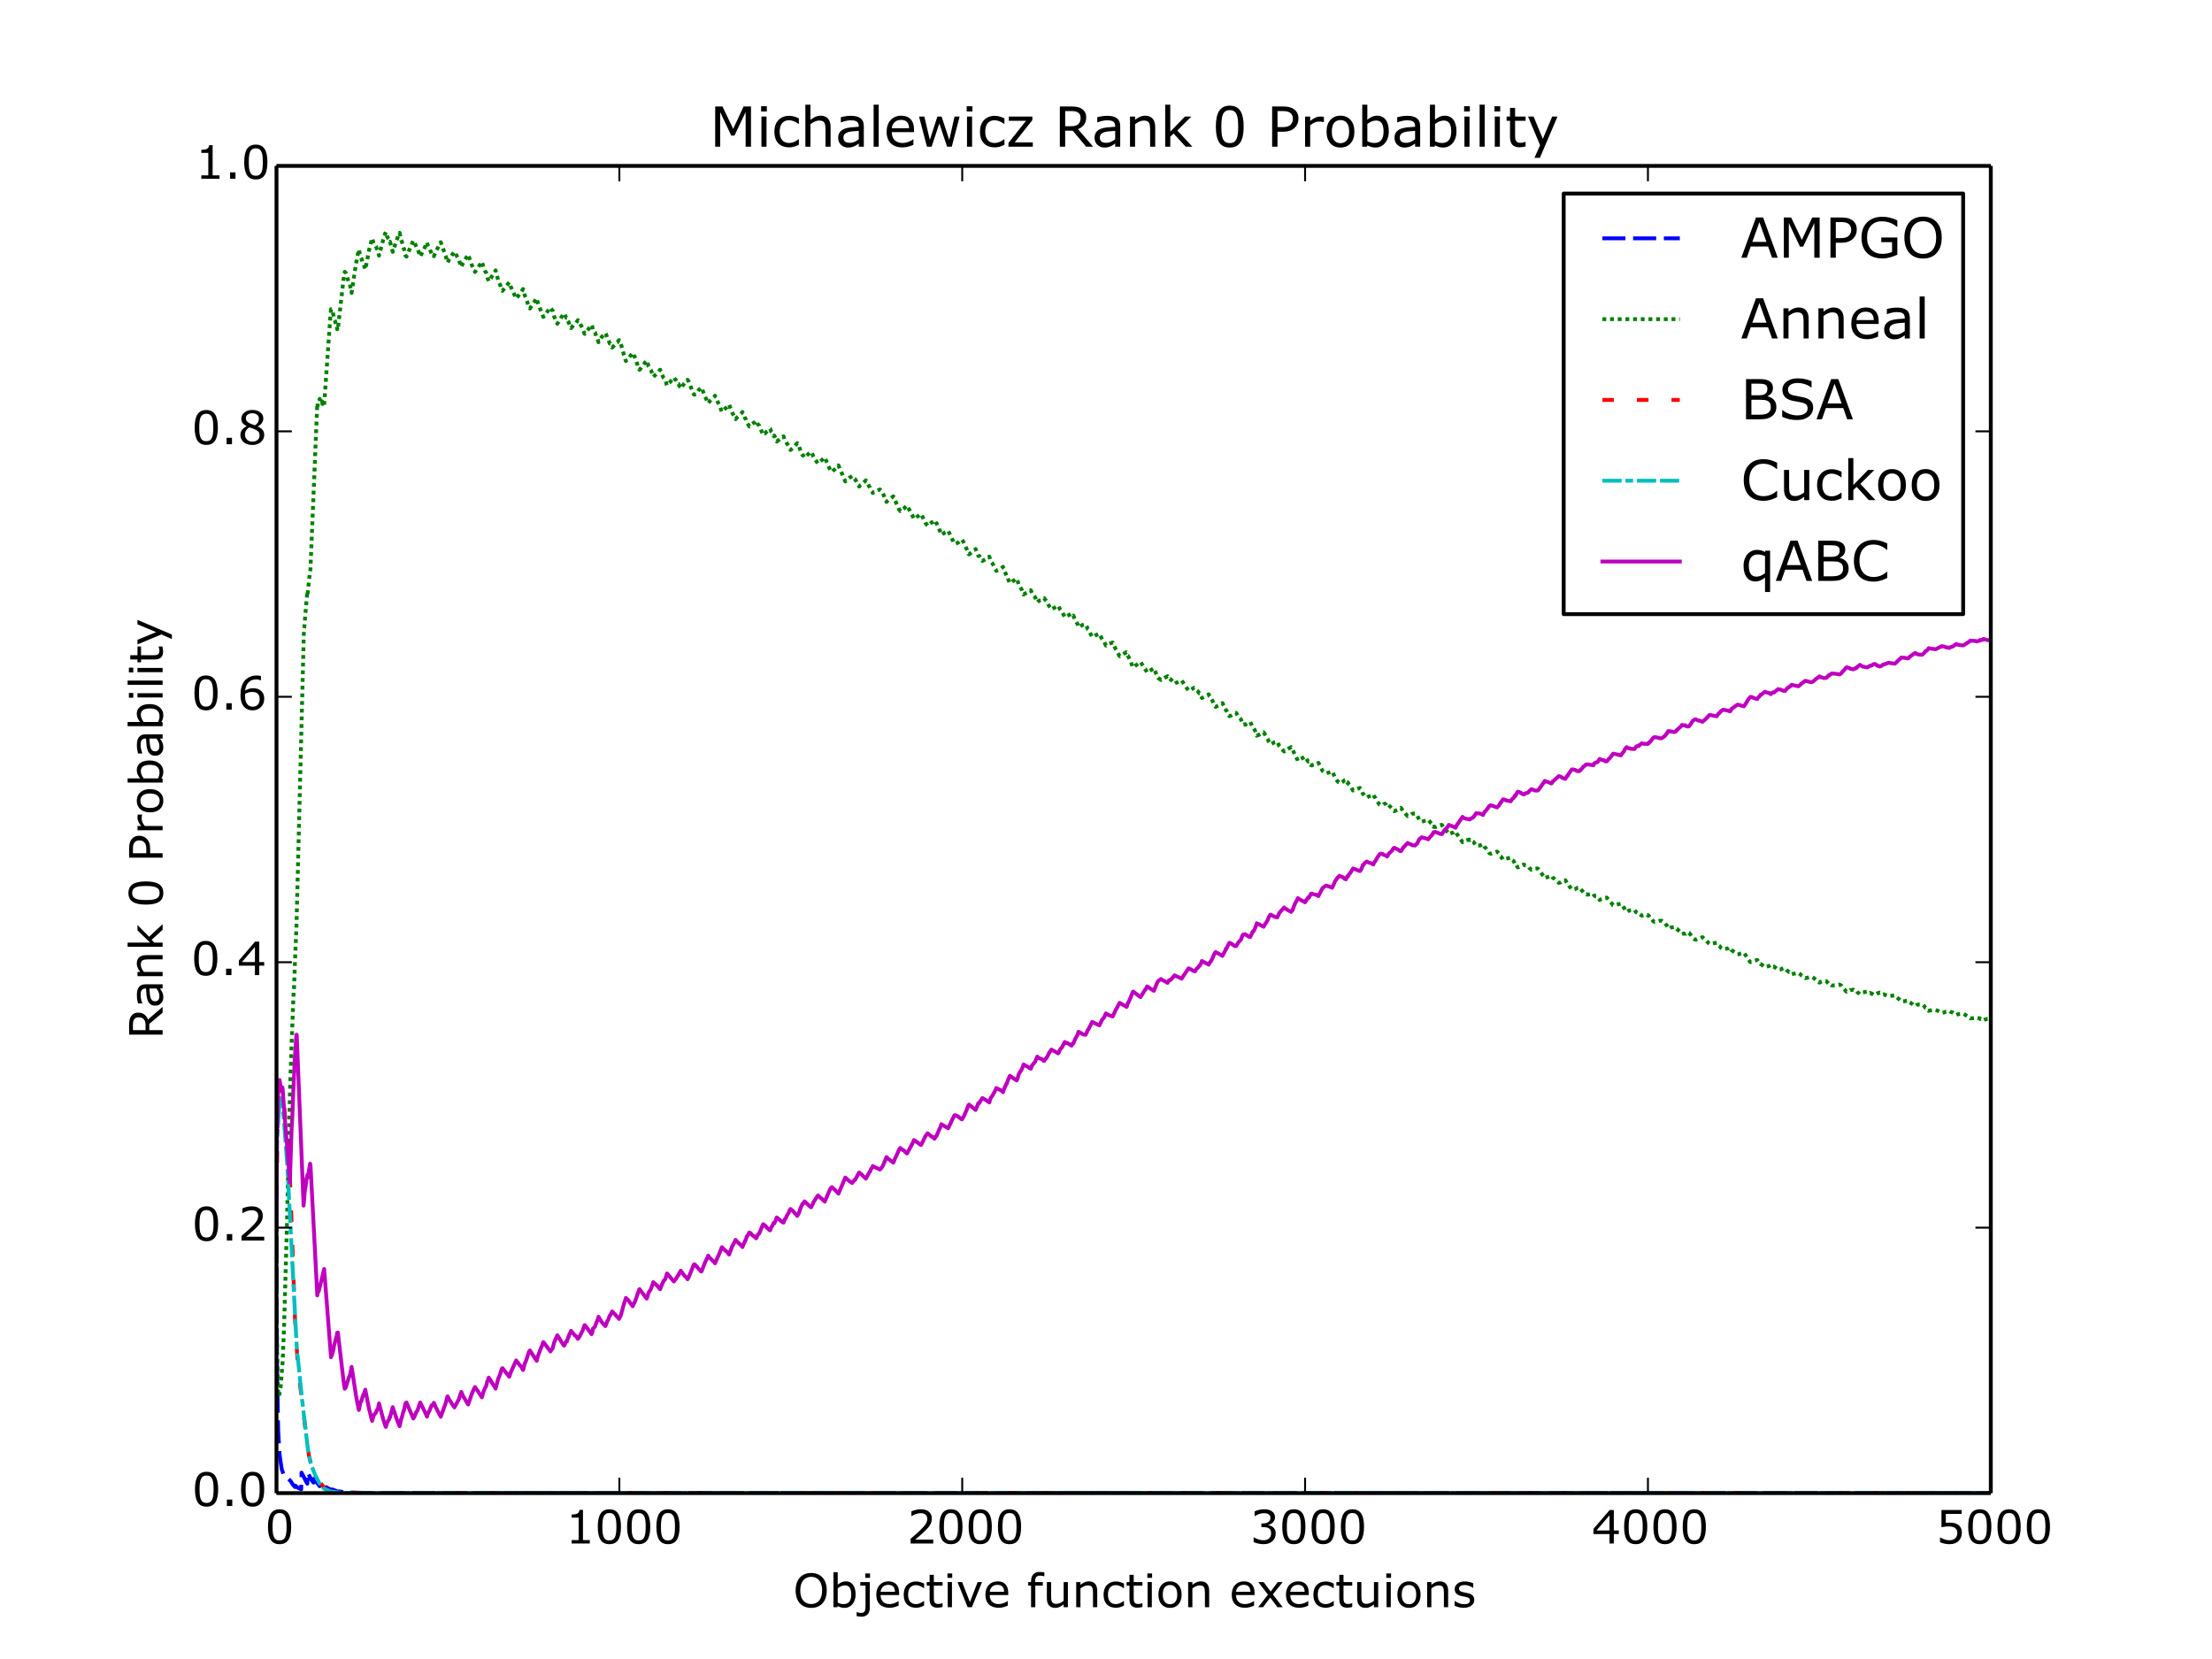 <?xml version="1.0" encoding="utf-8" standalone="no"?>
<!DOCTYPE svg PUBLIC "-//W3C//DTD SVG 1.1//EN"
  "http://www.w3.org/Graphics/SVG/1.1/DTD/svg11.dtd">
<!-- Created with matplotlib (http://matplotlib.org/) -->
<svg height="432pt" version="1.1" viewBox="0 0 576 432" width="576pt" xmlns="http://www.w3.org/2000/svg" xmlns:xlink="http://www.w3.org/1999/xlink">
 <defs>
  <style type="text/css">
*{stroke-linecap:butt;stroke-linejoin:round;}
  </style>
 </defs>
 <g id="figure_1">
  <g id="patch_1">
   <path d="
M0 432
L576 432
L576 0
L0 0
z
" style="fill:#ffffff;"/>
  </g>
  <g id="axes_1">
   <g id="patch_2">
    <path d="
M72 388.8
L518.4 388.8
L518.4 43.2
L72 43.2
z
" style="fill:#ffffff;"/>
   </g>
   <g id="line2d_1">
    <path clip-path="url(#p7ff5b81e1d)" d="
M72 321.866
L72.089 346.795
L72.179 358.578
L72.446 372.639
L72.803 378.782
L73.339 382.488
L73.786 383.771
L75.66 385.657
L76.285 386.622
L76.821 387.221
L76.91 386.842
L77 386.939
L77.535 387.388
L78.25 387.718
L78.428 387.793
L78.517 383.471
L78.607 383.663
L79.142 384.636
L79.678 385.762
L80.035 386.349
L80.124 383.39
L80.214 383.649
L81.196 385.511
L81.642 386.074
L81.731 385.081
L81.821 385.202
L83.249 387.006
L83.339 386.265
L83.428 386.382
L84.321 387.345
L84.856 387.641
L84.946 387.245
L85.035 387.323
L85.749 387.691
L86.463 388.025
L86.553 387.844
L86.642 387.891
L88.07 388.413
L88.249 388.326
L89.677 388.564
L89.856 388.495
L91.552 388.638
L96.731 388.778
L104.676 388.799
L518.311 388.8
L518.311 388.8" style="fill:none;stroke:#0000ff;stroke-dasharray:6,2;stroke-dashoffset:0.0;"/>
   </g>
   <g id="line2d_2">
    <path clip-path="url(#p7ff5b81e1d)" d="
M72 319.907
L72.089 343.216
L72.179 353.664
L72.446 362.479
L72.536 363.623
L72.625 363.594
L73.071 361.359
L73.607 354.433
L73.964 345.686
L74.678 320.675
L75.571 282.002
L76.018 269.667
L76.464 258.332
L76.553 257.431
L76.91 247.715
L77.178 241.859
L79.142 163.896
L79.232 163.454
L79.767 156.946
L79.857 156.26
L80.035 153.895
L80.124 154.441
L80.482 150.916
L80.839 148.191
L82.624 104.94
L82.714 105.655
L83.249 103.872
L83.339 104.685
L83.428 104.388
L83.606 104.681
L83.785 104.693
L83.874 104.503
L83.963 105.205
L84.053 104.958
L84.142 105.052
L84.231 105.374
L84.321 105.312
L84.41 105.424
L86.017 82.447
L86.195 80.511
L86.285 80.579
L86.82 81.937
L86.999 83.105
L87.178 83.436
L87.535 84.655
L87.624 84.572
L87.803 85.73
L87.892 85.365
L87.981 85.691
L89.41 73.103
L89.767 70.782
L90.035 71.062
L90.838 73.535
L91.106 74.021
L91.552 76.275
L92.713 68.627
L93.427 64.934
L93.516 65.162
L93.784 66.641
L94.141 67.35
L94.409 68.319
L94.677 68.982
L94.856 69.316
L95.124 70.183
L96.106 65.106
L96.284 64.469
L96.82 62.264
L96.909 62.023
L97.356 63.557
L97.891 64.14
L98.07 64.696
L98.427 65.19
L98.605 66.179
L98.695 66.569
L99.766 62.507
L100.302 60.812
L100.48 60.426
L100.837 61.705
L100.927 61.715
L101.105 62.131
L101.373 62.462
L101.462 63.025
L101.552 62.93
L102.266 65.582
L103.159 62.891
L103.605 61.662
L104.052 60.617
L104.23 61.37
L104.498 62.623
L104.587 62.717
L105.123 64.743
L105.212 64.781
L105.569 66.557
L105.659 66.584
L105.837 66.816
L107.623 62.626
L107.891 63.057
L108.158 63.685
L108.426 64.378
L108.694 64.665
L109.23 66.271
L109.319 66.401
L109.408 66.808
L110.658 64.323
L111.194 63.092
L111.372 63.814
L111.908 64.814
L112.176 65.564
L112.444 66.115
L112.533 65.969
L112.622 66.034
L112.98 66.709
L113.426 65.653
L114.765 63.067
L114.854 63.264
L115.122 64.068
L115.301 64.498
L115.479 65.042
L116.104 66.777
L116.372 67.923
L116.551 68.4
L116.997 67.503
L117.176 67.265
L117.801 66.271
L118.336 65.514
L119.318 67.326
L119.586 67.89
L119.765 68.548
L120.122 69.553
L120.568 68.492
L121.908 66.269
L122.8 68.866
L123.336 70.167
L123.604 70.674
L123.693 70.824
L124.05 70.254
L124.318 69.948
L125.479 68.137
L125.925 69.675
L126.372 70.718
L126.55 70.927
L126.907 72.383
L127.086 72.743
L127.264 73.273
L127.8 72.511
L128.068 71.975
L128.782 70.897
L129.05 70.398
L129.764 73.112
L129.853 73.181
L130.3 74.355
L130.657 75.586
L130.836 75.736
L132.621 73.502
L132.978 74.603
L134.407 77.751
L135.3 76.584
L135.478 76.33
L135.657 76.237
L136.192 75.254
L136.282 75.442
L136.639 76.909
L136.996 77.698
L137.71 79.94
L137.978 80.345
L139.764 77.634
L140.031 78.769
L141.013 81.37
L141.103 81.459
L141.46 82.523
L141.638 82.365
L143.335 80.076
L143.781 80.765
L143.87 80.802
L144.317 82.472
L145.12 84.304
L145.477 83.78
L146.192 82.591
L146.817 81.63
L146.906 81.607
L147.442 82.719
L147.62 82.703
L147.977 83.824
L148.067 83.829
L148.245 84.534
L148.334 84.636
L148.602 85.243
L148.692 85.449
L149.674 84.288
L149.941 84.152
L150.477 83.365
L150.566 83.451
L150.924 83.995
L151.459 85.04
L151.727 85.573
L152.173 86.83
L152.263 86.946
L152.888 86.183
L153.245 85.67
L154.048 84.586
L154.227 85.03
L154.405 86.053
L154.495 86.07
L154.673 86.271
L154.941 86.549
L155.298 87.638
L155.388 87.748
L155.655 88.472
L155.745 88.643
L155.834 89.118
L155.923 88.992
L156.37 88.236
L156.727 87.691
L157.62 86.691
L157.798 87.014
L158.155 88.038
L158.334 88.239
L158.78 89.45
L158.869 89.428
L159.405 90.509
L159.673 90.242
L160.209 89.689
L160.655 89.149
L160.744 89.125
L161.191 88.548
L161.637 89.405
L162.351 92.02
L162.619 92.89
L162.887 93.722
L162.976 94.018
L163.423 93.558
L163.512 93.537
L164.137 92.687
L164.762 91.851
L164.851 92.046
L165.119 92.713
L165.208 92.754
L165.655 93.915
L165.923 94.769
L166.458 96.227
L166.548 96.304
L166.994 95.71
L168.065 94.262
L168.422 93.856
L168.69 94.644
L168.869 95.399
L169.047 95.614
L169.494 96.346
L169.94 97.574
L170.119 98.136
L170.387 97.866
L171.19 97.165
L171.636 96.558
L171.904 96.276
L172.351 97.45
L172.797 98.441
L173.154 98.791
L173.333 99.196
L173.601 100.171
L173.69 100.386
L174.226 99.754
L174.404 99.582
L175.208 98.605
L175.476 98.294
L175.743 98.71
L175.922 98.856
L176.636 100.03
L176.725 100.011
L176.904 100.568
L176.993 100.515
L177.083 100.624
L177.261 101.11
L177.975 100.141
L178.332 99.703
L178.69 99.432
L179.047 98.882
L179.315 99.345
L180.654 102.681
L180.743 102.637
L180.832 102.787
L181.1 102.551
L181.368 102.204
L181.457 102.203
L181.814 101.708
L182.618 100.88
L182.707 100.981
L183.511 103.09
L184.046 104.222
L184.314 104.706
L184.404 105.044
L184.85 104.416
L185.475 103.836
L186.011 103.329
L186.189 103.032
L186.903 104.664
L187.26 105.447
L187.975 107.248
L188.064 107.152
L188.957 106.27
L189.314 106.039
L189.85 105.31
L190.742 107.65
L190.832 107.74
L191.1 108.221
L191.546 109.15
L191.903 108.723
L192.974 107.723
L193.332 107.277
L193.51 107.71
L193.689 108.158
L193.867 108.475
L194.046 108.968
L194.135 109.007
L194.492 110.065
L194.581 110.093
L195.117 111.068
L195.474 110.869
L195.831 110.424
L196.367 110.018
L196.456 110.055
L196.724 109.698
L196.903 109.552
L197.081 109.903
L197.349 110.498
L197.706 110.82
L198.688 113.189
L198.778 113.217
L199.135 112.838
L199.224 112.874
L199.67 112.324
L200.474 111.616
L200.563 111.656
L200.831 112.425
L201.01 112.63
L201.277 113.164
L201.456 113.553
L201.545 113.474
L201.635 113.422
L201.992 114.247
L202.26 114.985
L203.063 114.342
L203.242 114.1
L203.509 113.969
L203.777 113.736
L204.045 113.635
L204.313 114.435
L204.581 114.717
L204.938 115.531
L205.384 116.191
L205.563 116.775
L205.741 116.99
L205.831 117.177
L205.92 117.116
L206.545 116.601
L206.902 116.169
L207.438 115.59
L207.616 115.386
L208.063 116.186
L208.241 116.756
L208.509 117.589
L208.598 117.683
L208.956 118.523
L209.134 118.541
L209.491 119.169
L210.92 117.829
L211.098 117.701
L211.188 117.614
L211.634 118.424
L211.812 118.925
L212.973 120.7
L213.687 120.072
L214.134 119.71
L214.402 119.433
L214.759 119.089
L215.919 121.807
L216.276 122.556
L216.634 122.882
L217.616 121.962
L218.33 121.174
L220.116 125.366
L221.187 124.409
L221.455 124.261
L221.901 123.942
L222.258 124.445
L222.348 124.514
L222.526 124.763
L222.705 124.808
L223.687 126.672
L223.776 126.662
L224.044 126.364
L224.401 126.177
L224.669 125.813
L225.204 125.356
L225.472 125.078
L225.562 125.226
L226.365 126.738
L226.544 126.905
L226.812 127.615
L227.169 128.012
L227.258 128.377
L227.347 128.298
L229.133 127.45
L229.758 128.179
L229.936 128.522
L230.472 129.798
L230.829 130.706
L231.008 130.52
L231.276 130.275
L232.615 129.237
L232.793 129.604
L233.061 130.33
L233.597 131.44
L234.132 132.706
L234.311 132.798
L234.4 133.082
L235.025 132.551
L235.204 132.537
L235.382 132.415
L235.65 132.112
L236.186 131.629
L237.614 134.274
L237.972 135.123
L238.329 134.965
L238.775 134.57
L238.954 134.496
L239.221 134.253
L239.579 133.985
L239.846 133.837
L240.382 134.903
L241.007 136.235
L241.186 136.352
L241.364 136.703
L241.453 136.73
L241.543 136.907
L242.703 135.944
L242.882 135.964
L243.328 135.457
L243.685 136.061
L243.864 136.21
L244.578 137.87
L244.935 138.631
L245.114 139.265
L245.471 139.032
L245.739 138.908
L246.007 138.69
L246.275 138.562
L246.364 138.559
L246.542 138.407
L246.632 138.407
L246.9 138.192
L248.06 140.66
L248.149 140.744
L248.507 141.561
L248.774 141.597
L249.132 141.471
L249.489 141.26
L249.578 141.214
L249.756 140.996
L249.846 141.002
L250.203 140.675
L250.471 140.515
L250.828 141.009
L251.721 142.994
L252.167 144.23
L252.346 144.359
L254.042 142.964
L254.31 143.632
L254.578 144.209
L254.756 144.763
L254.935 144.79
L255.024 144.762
L255.292 145.284
L255.828 146.076
L256.81 145.49
L257.077 145.304
L257.613 144.921
L257.97 146.075
L258.238 146.443
L258.417 146.669
L259.042 147.813
L259.22 148.181
L259.309 148.297
L259.399 148.657
L259.488 148.611
L259.756 148.505
L260.649 148.091
L260.916 147.851
L261.184 147.592
L261.541 148.671
L261.809 149.189
L262.077 149.862
L262.166 149.836
L262.434 150.667
L262.97 151.871
L263.327 151.614
L263.595 151.416
L264.756 150.643
L264.934 151.047
L265.291 152.333
L266.095 153.604
L266.541 154.817
L266.72 154.698
L266.988 154.523
L267.702 154.184
L268.059 153.877
L268.416 153.698
L268.773 154.605
L269.577 155.562
L269.844 156.3
L269.934 156.394
L270.112 156.873
L270.469 156.49
L270.737 156.372
L271.184 156.277
L271.452 156.047
L271.541 156.013
L271.719 155.785
L271.898 155.736
L272.166 156.208
L272.434 156.402
L272.612 156.752
L272.701 156.819
L273.148 157.747
L273.773 158.7
L275.558 157.698
L275.648 157.799
L276.005 158.649
L276.451 159.231
L276.54 159.265
L277.255 160.681
L277.344 160.623
L277.523 160.404
L277.701 160.402
L277.88 160.426
L278.148 160.261
L278.505 160.072
L278.951 159.751
L279.04 159.715
L279.397 160.334
L279.487 160.281
L279.933 161.369
L280.647 162.629
L280.826 163.323
L280.915 163.267
L281.094 163.178
L281.362 163.044
L282.076 162.648
L282.344 162.58
L282.701 162.561
L283.058 163.305
L283.236 163.801
L283.415 163.938
L284.04 165.194
L284.308 165.721
L284.397 165.898
L284.665 165.773
L285.022 165.571
L285.201 165.468
L285.558 165.336
L285.826 165.193
L286.093 165.102
L286.272 164.982
L286.986 166.453
L287.343 166.859
L287.522 167.113
L287.968 168.112
L288.772 167.65
L289.754 167.307
L290.2 168.295
L290.468 168.919
L290.825 169.477
L291.093 170.063
L291.54 170.861
L292.789 170.131
L292.879 170.129
L293.147 169.943
L293.325 169.798
L293.414 169.864
L293.682 170.814
L293.772 170.834
L294.486 172.425
L294.932 173.651
L295.111 173.812
L295.289 173.622
L295.914 173.156
L296.628 172.599
L296.807 172.49
L296.986 172.363
L298.236 174.338
L298.325 174.358
L298.682 175.143
L298.771 175.068
L299.128 174.886
L299.396 174.669
L300.021 174.272
L300.468 173.992
L301.182 175.762
L301.36 176.116
L301.539 176.513
L302.342 177.073
L302.521 176.889
L303.235 176.537
L303.414 176.389
L303.592 176.357
L304.039 176.065
L304.307 176.635
L304.485 176.763
L304.574 176.693
L304.753 176.889
L304.842 176.862
L305.467 177.583
L305.556 177.61
L305.824 178.033
L306.003 177.922
L307.431 177.311
L307.699 177.165
L308.235 177.989
L309.485 179.849
L309.574 179.742
L309.753 179.761
L311.003 179.067
L311.181 179.05
L311.538 179.698
L311.895 179.971
L312.252 180.505
L312.342 180.466
L312.699 181.056
L312.967 181.759
L313.056 181.714
L314.752 180.809
L314.931 181.293
L315.109 181.405
L315.467 181.965
L315.824 182.694
L316.27 183.752
L316.538 184.083
L317.877 183.364
L318.324 183.084
L319.127 184.605
L319.216 184.95
L319.306 184.91
L320.109 186.493
L320.198 186.438
L320.377 186.417
L320.645 186.278
L321.538 185.642
L321.805 185.682
L321.895 185.627
L322.163 186.105
L322.252 186.213
L322.43 186.571
L323.145 187.309
L323.502 188.342
L323.77 188.69
L323.948 188.617
L324.216 188.729
L324.93 188.259
L325.198 188.131
L325.377 188.008
L325.555 187.997
L325.823 188.551
L326.18 189.382
L326.359 189.435
L326.716 190.042
L326.984 190.745
L327.252 191.577
L327.43 191.499
L327.787 191.353
L329.037 190.671
L330.019 192.286
L330.108 192.416
L330.376 193.16
L330.733 193.759
L330.912 193.814
L331.894 193.275
L332.43 193.167
L332.608 193.097
L332.876 193.727
L333.144 194.295
L334.394 195.698
L334.483 195.576
L334.662 195.367
L334.93 195.293
L335.197 195.101
L335.376 194.987
L336.09 194.643
L336.18 194.537
L336.358 194.816
L336.537 194.898
L336.894 195.88
L337.251 196.776
L337.876 197.859
L337.965 198.147
L338.233 197.909
L339.84 197.038
L340.019 197.294
L340.108 197.619
L340.197 197.593
L340.644 198.309
L340.822 198.224
L341.358 199.244
L341.447 199.211
L341.626 199.325
L341.804 199.182
L342.072 199.141
L342.876 198.957
L343.143 198.73
L343.322 198.647
L343.59 199.218
L344.393 200.751
L345.286 201.404
L346.536 200.994
L346.893 200.829
L347.25 201.581
L347.607 202.453
L348.054 203.136
L348.411 203.611
L348.5 203.581
L348.768 203.943
L349.214 203.742
L349.393 203.738
L349.661 203.574
L350.107 203.177
L350.375 203.107
L350.464 203.017
L350.821 203.803
L351 203.745
L351.268 204.32
L351.446 204.505
L351.625 204.706
L352.339 205.857
L354.125 205.169
L354.482 205.65
L354.928 206.807
L355.107 206.876
L355.375 207.28
L355.91 207.668
L356.357 207.422
L357.25 207.15
L357.517 206.903
L357.607 206.888
L357.875 207.463
L358.142 207.768
L358.678 208.751
L359.035 209.244
L359.214 209.527
L359.571 209.727
L359.839 209.616
L360.107 209.594
L360.285 209.439
L360.999 209.136
L361.178 208.945
L361.356 209.122
L361.535 209.609
L362.517 210.53
L362.785 211.04
L363.053 211.238
L363.41 211.066
L364.213 210.697
L364.392 210.484
L364.749 210.34
L364.928 210.5
L365.374 211.298
L365.463 211.308
L365.82 211.719
L366.535 212.495
L366.892 212.31
L367.338 212.172
L367.517 212.035
L367.785 211.89
L368.499 211.829
L368.945 212.325
L369.035 212.343
L369.57 213.499
L369.66 213.482
L370.195 213.982
L370.909 213.769
L371.267 213.681
L371.624 213.603
L371.892 213.436
L372.695 214.4
L372.874 214.532
L373.231 215.115
L373.32 215.331
L373.409 215.225
L373.766 215.39
L375.016 214.859
L375.463 214.806
L376.266 215.994
L376.356 215.979
L376.713 216.475
L376.802 216.464
L376.98 216.714
L377.07 216.796
L377.248 217.199
L378.141 216.864
L378.409 216.772
L378.855 216.504
L379.034 216.467
L379.302 217.065
L380.73 219.11
L380.82 219.296
L380.998 219.12
L381.355 218.921
L382.605 218.615
L382.694 218.768
L382.784 218.636
L382.962 218.789
L383.676 219.211
L384.391 220.254
L384.837 220.177
L385.373 220.17
L386.176 219.78
L386.533 220.557
L386.712 220.649
L386.98 220.971
L387.516 221.72
L387.605 221.764
L387.783 222.114
L388.14 222.309
L388.408 222.244
L389.837 221.751
L390.283 222.201
L390.73 222.976
L390.819 223.011
L390.997 223.329
L391.087 223.339
L391.355 223.845
L391.801 223.795
L392.158 223.597
L393.408 223.332
L393.676 223.855
L394.122 224.183
L394.479 224.846
L394.569 224.693
L395.194 225.847
L395.551 225.782
L395.729 225.674
L395.997 225.604
L396.265 225.343
L396.533 225.214
L396.711 225.138
L396.89 225.149
L397.068 225.364
L397.783 225.555
L397.961 225.646
L398.14 225.928
L398.765 226.492
L399.39 226.295
L399.568 226.183
L400.372 226.14
L400.64 226.336
L401.979 228.256
L402.068 228.241
L402.247 228.657
L402.336 228.602
L403.497 228.207
L403.943 227.986
L404.122 228.102
L404.389 228.599
L404.568 228.675
L405.907 229.903
L406.443 229.74
L406.8 229.44
L407.604 229.19
L408.139 230.049
L408.228 230.021
L408.496 230.547
L409.3 231.624
L409.478 231.656
L410.193 231.503
L410.55 231.291
L410.907 231.166
L411.264 231.195
L411.443 231.483
L411.532 231.418
L412.425 232.477
L412.603 232.538
L412.96 232.911
L413.139 232.855
L413.317 232.979
L414.924 232.72
L415.103 233.164
L415.46 233.415
L415.639 233.434
L415.996 233.573
L416.532 234.378
L416.621 234.294
L416.889 234.191
L417.514 234.082
L417.781 233.989
L417.96 233.774
L418.406 233.744
L418.942 234.39
L419.121 234.533
L419.388 234.843
L419.835 235.425
L420.013 235.713
L420.192 235.751
L422.067 235.293
L422.781 236.281
L422.87 236.341
L423.138 236.96
L423.495 237.341
L423.585 237.455
L424.12 237.129
L424.299 237.16
L424.567 237.029
L425.549 236.954
L425.638 236.95
L425.995 237.509
L426.442 237.781
L426.709 237.721
L426.799 237.961
L426.888 237.912
L427.513 238.442
L428.049 238.311
L428.227 238.309
L428.406 238.315
L429.031 238.248
L429.12 238.432
L429.209 238.372
L429.299 238.407
L429.566 238.825
L429.656 238.776
L430.102 239.35
L430.548 239.945
L430.906 240.05
L431.441 239.968
L431.888 239.863
L432.156 239.774
L432.691 239.752
L432.959 239.95
L433.048 239.972
L433.316 240.219
L433.495 240.308
L433.852 240.82
L433.941 240.853
L434.209 241.324
L434.298 241.29
L434.388 241.625
L434.477 241.536
L434.834 241.626
L435.012 241.541
L435.37 241.484
L435.905 241.375
L436.262 241.431
L436.709 241.985
L436.798 241.977
L436.977 242.192
L437.512 242.682
L437.78 242.888
L437.959 243.237
L438.494 243.08
L438.852 243.165
L439.119 242.857
L439.655 242.835
L439.834 242.885
L440.28 243.491
L440.726 244.197
L440.905 244.386
L441.084 244.495
L441.262 244.609
L441.619 244.692
L441.798 244.574
L442.066 244.45
L442.78 244.278
L443.316 244.039
L444.298 244.884
L444.565 245.24
L444.655 245.251
L444.833 245.526
L445.012 245.703
L445.19 245.84
L446.619 245.553
L447.065 245.498
L447.422 246.121
L447.78 246.357
L448.137 246.833
L448.494 247.031
L448.672 247.194
L450.101 246.926
L450.369 246.765
L450.547 246.79
L450.636 246.852
L450.815 247.353
L452.422 248.5
L452.958 248.452
L453.136 248.319
L454.118 248.095
L454.565 248.731
L455.011 249.481
L455.19 249.776
L455.458 250.133
L455.815 250.535
L456.35 250.441
L456.618 250.24
L457.511 249.993
L457.6 249.968
L457.868 250.408
L458.047 250.516
L458.404 251.069
L458.582 251.068
L459.564 251.866
L459.832 251.802
L460.011 251.688
L460.636 251.558
L460.993 251.296
L461.172 251.265
L461.35 251.557
L461.796 251.736
L461.975 251.692
L462.689 252.312
L463.046 252.569
L463.404 252.45
L463.761 252.42
L463.939 252.287
L464.386 252.122
L464.743 252.068
L464.832 252.094
L465.278 252.662
L465.814 253.1
L465.903 253.085
L466.171 253.35
L466.26 253.312
L466.528 253.688
L467.778 253.394
L468.046 253.332
L468.225 253.288
L468.403 253.375
L468.671 253.577
L469.117 254.015
L469.296 254.128
L470.1 254.722
L471.528 254.364
L471.974 254.446
L472.332 254.682
L472.867 255.205
L473.046 255.325
L473.581 255.692
L473.76 255.879
L473.849 255.855
L474.028 255.639
L474.296 255.649
L474.831 255.447
L475.546 255.471
L476.171 256.144
L476.26 256.07
L476.349 256.262
L476.438 256.205
L476.706 256.446
L476.974 256.617
L477.956 256.562
L479.028 256.38
L479.385 256.605
L479.474 256.653
L479.652 256.969
L480.367 257.673
L480.635 258.106
L480.902 258.249
L481.349 258.077
L481.617 258.057
L481.795 257.845
L482.242 257.777
L482.599 257.692
L482.867 257.907
L483.045 257.894
L483.224 258.067
L483.402 258.015
L483.67 258.397
L484.027 258.628
L484.295 258.877
L484.652 258.681
L484.92 258.477
L485.099 258.398
L485.456 258.364
L485.724 258.282
L486.259 258.22
L486.438 258.309
L486.884 258.629
L486.973 258.559
L487.152 258.653
L487.42 258.709
L487.688 258.944
L487.866 259.064
L488.134 259.1
L488.402 259.042
L488.58 258.838
L489.027 258.569
L489.116 258.637
L489.473 258.44
L489.83 258.535
L490.277 258.883
L490.366 258.975
L490.545 258.919
L490.902 259.112
L491.17 259.179
L491.705 259.416
L493.402 259.183
L493.58 259.347
L493.669 259.365
L493.937 259.659
L494.741 260.43
L494.83 260.431
L495.098 260.782
L496.259 260.674
L496.437 260.581
L496.973 260.58
L497.241 260.96
L497.508 261.103
L497.687 261.295
L497.866 261.404
L498.044 261.499
L498.223 261.672
L498.758 261.975
L498.937 261.811
L499.116 261.683
L499.74 261.542
L500.544 261.518
L501.08 262.001
L501.348 262.418
L501.615 262.491
L501.972 262.839
L502.24 263.241
L502.33 263.16
L504.026 262.938
L504.383 263.106
L505.276 263.576
L505.454 263.608
L505.633 263.756
L506.347 263.607
L506.704 263.432
L507.24 263.404
L507.419 263.293
L507.597 263.273
L507.776 263.413
L508.311 263.609
L508.579 263.705
L509.383 264.318
L509.651 264.184
L509.829 264.116
L510.097 264.075
L510.365 264.019
L511.079 263.928
L511.258 263.954
L512.865 264.967
L513.043 265.182
L514.472 265.088
L514.65 264.965
L515.097 265.072
L515.454 265.226
L515.543 265.165
L515.632 265.362
L515.722 265.31
L516.079 265.365
L516.257 265.378
L516.436 265.626
L516.614 265.594
L516.882 265.476
L517.239 265.41
L517.507 265.312
L518.311 265.3
L518.311 265.3" style="fill:none;stroke:#008000;stroke-dasharray:1,1;stroke-dashoffset:0.0;"/>
   </g>
   <g id="line2d_3">
    <path clip-path="url(#p7ff5b81e1d)" d="
M72 320.763
L72.268 291.634
L72.536 286.079
L72.625 286.526
L72.714 287.728
L72.893 285.996
L72.982 286.742
L73.161 285.996
L73.25 286.338
L73.339 287.256
L73.428 286.803
L73.607 288.961
L73.786 288.064
L73.964 288.025
L74.321 291.638
L74.411 291.577
L75.125 299.863
L75.571 308.625
L76.821 343.623
L77.535 355.43
L77.892 358.568
L79.321 370.354
L79.857 374.842
L80.482 379.209
L81.017 381.207
L81.196 381.609
L81.553 382.82
L81.642 382.903
L81.999 383.689
L82.446 384.339
L83.16 385.813
L84.588 387.574
L84.946 387.776
L85.392 387.974
L86.82 388.429
L88.338 388.662
L95.838 388.8
L518.311 388.8
L518.311 388.8" style="fill:none;stroke:#ff0000;stroke-dasharray:3,6;stroke-dashoffset:0.0;"/>
   </g>
   <g id="line2d_4">
    <path clip-path="url(#p7ff5b81e1d)" d="
M72 316.951
L72.089 303.26
L72.179 296.528
L72.714 288.086
L72.893 288.482
L73.071 286.553
L73.161 286.95
L73.25 286.082
L73.339 286.167
L73.875 290.933
L74.857 304.157
L77.267 350.68
L77.535 353.441
L77.892 356.843
L78.517 363.217
L78.964 366.983
L79.321 370.194
L80.214 377.624
L80.749 380.434
L81.017 381.37
L81.285 382.092
L82.089 384.146
L82.267 384.437
L82.624 385.206
L82.803 385.51
L83.339 386.526
L84.142 387.445
L84.767 387.867
L86.017 388.346
L89.41 388.765
L96.552 388.8
L183.421 388.8
L518.311 388.8
L518.311 388.8" style="fill:none;stroke:#00bfbf;stroke-dasharray:5,1,2,1,5,1;stroke-dashoffset:0.0;"/>
   </g>
   <g id="line2d_5">
    <path clip-path="url(#p7ff5b81e1d)" d="
M72 318.914
L72.089 298.22
L72.179 293.542
L72.446 284.451
L72.536 284.35
L72.714 281.669
L72.803 281.234
L73.071 283.059
L73.339 284.11
L73.428 284.239
L73.518 283.136
L73.607 283.632
L73.875 287.473
L74.946 300.933
L75.482 307.913
L75.928 294.05
L76.107 291.169
L76.375 283.958
L76.464 282.624
L76.732 276.217
L77.178 269.428
L77.267 269.444
L79.053 313.952
L79.142 313.201
L79.321 310.625
L79.589 308.854
L79.857 306.65
L79.946 306.528
L80.035 305.946
L80.124 306.66
L80.749 303.011
L80.839 303.199
L82.624 337.321
L82.803 336.06
L82.892 336.109
L82.981 336.323
L84.41 330.439
L86.195 353.406
L86.463 352.758
L86.731 351.759
L86.82 351.53
L86.999 350.262
L87.178 349.729
L87.535 348.252
L87.624 348.294
L87.803 347.05
L87.892 347.34
L87.981 346.98
L89.499 359.958
L89.767 361.625
L90.035 361.28
L90.838 358.685
L91.106 358.164
L91.552 355.919
L92.713 363.473
L93.427 367.158
L93.516 366.922
L93.784 365.434
L94.141 364.714
L94.409 363.736
L94.677 363.072
L94.856 362.732
L95.124 361.859
L96.106 366.917
L96.284 367.557
L96.82 369.756
L96.909 369.996
L97.356 368.457
L97.891 367.872
L98.07 367.314
L98.427 366.818
L98.605 365.828
L98.695 365.438
L99.766 369.499
L100.302 371.192
L100.48 371.577
L100.837 370.297
L100.927 370.287
L101.105 369.872
L101.373 369.541
L101.462 368.978
L101.552 369.072
L102.266 366.419
L103.159 369.11
L103.605 370.339
L104.052 371.383
L104.23 370.63
L104.498 369.378
L104.587 369.284
L105.123 367.258
L105.212 367.22
L105.569 365.444
L105.659 365.416
L105.837 365.185
L107.623 369.375
L107.891 368.943
L108.158 368.316
L108.426 367.622
L108.694 367.335
L109.23 365.729
L109.319 365.6
L109.408 365.192
L110.658 367.677
L111.194 368.908
L111.372 368.186
L111.908 367.186
L112.176 366.437
L112.444 365.885
L112.533 366.031
L112.622 365.966
L112.98 365.291
L113.426 366.347
L114.765 368.933
L114.854 368.736
L115.122 367.932
L115.301 367.502
L115.479 366.958
L116.104 365.223
L116.372 364.077
L116.551 363.6
L116.997 364.497
L117.176 364.735
L117.801 365.729
L118.336 366.486
L119.318 364.674
L119.586 364.11
L119.765 363.452
L120.122 362.447
L120.568 363.508
L121.908 365.731
L122.8 363.134
L123.336 361.833
L123.604 361.326
L123.693 361.176
L124.05 361.746
L124.318 362.053
L125.479 363.863
L125.925 362.325
L126.372 361.282
L126.55 361.072
L126.907 359.617
L127.086 359.257
L127.264 358.727
L127.8 359.489
L128.068 360.025
L128.782 361.103
L129.05 361.602
L129.764 358.888
L129.853 358.819
L130.3 357.645
L130.657 356.414
L130.836 356.264
L132.621 358.498
L132.978 357.397
L134.407 354.249
L135.3 355.416
L135.478 355.67
L135.657 355.763
L136.192 356.746
L136.282 356.559
L136.639 355.091
L136.996 354.302
L137.71 352.06
L137.978 351.655
L139.764 354.366
L140.031 353.231
L141.013 350.63
L141.103 350.542
L141.46 349.477
L141.638 349.635
L143.335 351.924
L143.781 351.235
L143.87 351.198
L144.317 349.528
L145.12 347.696
L145.477 348.22
L146.192 349.408
L146.817 350.37
L146.906 350.393
L147.442 349.281
L147.62 349.297
L147.977 348.176
L148.067 348.171
L148.245 347.466
L148.334 347.364
L148.602 346.757
L148.692 346.551
L149.674 347.712
L149.941 347.848
L150.477 348.635
L150.566 348.549
L150.924 348.005
L151.459 346.96
L151.727 346.427
L152.173 345.17
L152.263 345.054
L152.888 345.817
L153.245 346.33
L154.048 347.414
L154.227 346.97
L154.405 345.947
L154.495 345.93
L154.673 345.729
L154.941 345.451
L155.298 344.362
L155.388 344.253
L155.655 343.528
L155.745 343.357
L155.834 342.882
L155.923 343.008
L156.37 343.764
L156.727 344.309
L157.62 345.309
L157.798 344.986
L158.155 343.962
L158.334 343.761
L158.78 342.55
L158.869 342.572
L159.405 341.491
L159.673 341.758
L160.209 342.311
L160.655 342.851
L160.744 342.875
L161.191 343.452
L161.637 342.595
L162.351 339.98
L162.619 339.11
L162.887 338.278
L162.976 337.982
L163.423 338.442
L163.512 338.463
L164.137 339.313
L164.762 340.149
L164.851 339.954
L165.119 339.288
L165.208 339.246
L165.655 338.084
L165.923 337.231
L166.458 335.774
L166.548 335.696
L166.994 336.29
L168.065 337.738
L168.422 338.144
L168.69 337.356
L168.869 336.601
L169.047 336.386
L169.494 335.654
L169.94 334.426
L170.119 333.864
L170.387 334.134
L171.19 334.835
L171.636 335.442
L171.904 335.724
L172.351 334.55
L172.797 333.559
L173.154 333.209
L173.333 332.804
L173.601 331.829
L173.69 331.614
L174.226 332.246
L174.404 332.418
L175.208 333.395
L175.476 333.706
L175.743 333.29
L175.922 333.144
L176.636 331.97
L176.725 331.989
L176.904 331.432
L176.993 331.485
L177.083 331.376
L177.261 330.89
L177.975 331.859
L178.332 332.297
L178.69 332.568
L179.047 333.118
L179.315 332.655
L180.654 329.319
L180.743 329.363
L180.832 329.213
L181.1 329.449
L181.368 329.796
L181.457 329.797
L181.814 330.292
L182.618 331.12
L182.707 331.019
L183.511 328.91
L184.046 327.778
L184.314 327.294
L184.404 326.956
L184.85 327.584
L185.475 328.164
L186.011 328.671
L186.189 328.968
L186.903 327.336
L187.26 326.553
L187.975 324.752
L188.064 324.848
L188.957 325.73
L189.314 325.961
L189.85 326.69
L190.742 324.35
L190.832 324.26
L191.1 323.779
L191.546 322.85
L191.903 323.277
L192.974 324.277
L193.332 324.723
L193.51 324.29
L193.689 323.842
L193.867 323.525
L194.046 323.032
L194.135 322.993
L194.492 321.935
L194.581 321.907
L195.117 320.932
L195.474 321.131
L195.831 321.576
L196.367 321.982
L196.456 321.945
L196.724 322.302
L196.903 322.448
L197.081 322.097
L197.349 321.502
L197.706 321.18
L198.688 318.811
L198.778 318.783
L199.135 319.162
L199.224 319.126
L199.67 319.676
L200.474 320.384
L200.563 320.344
L200.831 319.575
L201.01 319.37
L201.277 318.836
L201.456 318.447
L201.545 318.526
L201.635 318.578
L201.992 317.753
L202.26 317.015
L203.063 317.658
L203.242 317.9
L203.509 318.031
L203.777 318.264
L204.045 318.365
L204.313 317.565
L204.581 317.283
L204.938 316.469
L205.384 315.809
L205.563 315.225
L205.741 315.01
L205.831 314.823
L205.92 314.884
L206.545 315.399
L206.902 315.831
L207.438 316.41
L207.616 316.614
L208.063 315.814
L208.241 315.244
L208.509 314.411
L208.598 314.317
L208.956 313.477
L209.134 313.459
L209.491 312.831
L210.92 314.171
L211.098 314.299
L211.188 314.386
L211.634 313.576
L211.812 313.075
L212.973 311.3
L213.687 311.928
L214.134 312.29
L214.402 312.567
L214.759 312.911
L215.919 310.193
L216.276 309.444
L216.634 309.118
L217.616 310.038
L218.33 310.826
L220.116 306.634
L221.187 307.591
L221.455 307.739
L221.901 308.058
L222.258 307.555
L222.348 307.486
L222.526 307.237
L222.705 307.192
L223.687 305.328
L223.776 305.338
L224.044 305.636
L224.401 305.823
L224.669 306.187
L225.204 306.644
L225.472 306.922
L225.562 306.774
L226.365 305.262
L226.544 305.095
L226.812 304.385
L227.169 303.988
L227.258 303.623
L227.347 303.702
L229.133 304.55
L229.758 303.821
L229.936 303.478
L230.472 302.202
L230.829 301.294
L231.008 301.48
L231.276 301.725
L232.615 302.763
L232.793 302.396
L233.061 301.67
L233.597 300.56
L234.132 299.294
L234.311 299.202
L234.4 298.918
L235.025 299.449
L235.204 299.463
L235.382 299.585
L235.65 299.888
L236.186 300.371
L237.614 297.726
L237.972 296.877
L238.329 297.035
L238.775 297.43
L238.954 297.504
L239.221 297.747
L239.579 298.015
L239.846 298.163
L240.382 297.097
L241.007 295.765
L241.186 295.648
L241.364 295.297
L241.453 295.27
L241.543 295.093
L242.703 296.056
L242.882 296.036
L243.328 296.543
L243.685 295.939
L243.864 295.79
L244.578 294.13
L244.935 293.369
L245.114 292.735
L245.471 292.968
L245.739 293.092
L246.007 293.31
L246.275 293.438
L246.364 293.441
L246.542 293.593
L246.632 293.593
L246.9 293.808
L248.06 291.34
L248.149 291.256
L248.507 290.439
L248.774 290.403
L249.132 290.529
L249.489 290.74
L249.578 290.786
L249.756 291.004
L249.846 290.998
L250.203 291.325
L250.471 291.485
L250.828 290.991
L251.721 289.006
L252.167 287.77
L252.346 287.641
L254.042 289.036
L254.31 288.368
L254.578 287.791
L254.756 287.237
L254.935 287.21
L255.024 287.238
L255.292 286.716
L255.828 285.924
L256.81 286.51
L257.077 286.696
L257.613 287.079
L257.97 285.925
L258.238 285.557
L258.417 285.331
L259.042 284.187
L259.22 283.819
L259.309 283.703
L259.399 283.343
L259.488 283.389
L259.756 283.495
L260.649 283.909
L260.916 284.149
L261.184 284.408
L261.541 283.329
L261.809 282.811
L262.077 282.138
L262.166 282.164
L262.434 281.333
L262.97 280.129
L263.327 280.386
L263.595 280.584
L264.756 281.357
L264.934 280.953
L265.291 279.667
L266.095 278.396
L266.541 277.183
L266.72 277.302
L266.988 277.477
L267.702 277.816
L268.059 278.123
L268.416 278.302
L268.773 277.395
L269.577 276.438
L269.844 275.7
L269.934 275.606
L270.112 275.127
L270.469 275.51
L270.737 275.628
L271.184 275.723
L271.452 275.953
L271.541 275.987
L271.719 276.215
L271.898 276.264
L272.166 275.792
L272.434 275.598
L272.612 275.248
L272.701 275.181
L273.148 274.253
L273.773 273.3
L275.558 274.302
L275.648 274.201
L276.005 273.351
L276.451 272.769
L276.54 272.735
L277.255 271.319
L277.344 271.377
L277.523 271.596
L277.701 271.598
L277.88 271.574
L278.148 271.739
L278.505 271.928
L278.951 272.249
L279.04 272.285
L279.397 271.666
L279.487 271.719
L279.933 270.631
L280.647 269.371
L280.826 268.677
L280.915 268.733
L281.094 268.822
L281.362 268.956
L282.076 269.352
L282.344 269.42
L282.701 269.439
L283.058 268.695
L283.236 268.199
L283.415 268.062
L284.04 266.806
L284.308 266.279
L284.397 266.102
L284.665 266.227
L285.022 266.429
L285.201 266.532
L285.558 266.664
L285.826 266.807
L286.093 266.898
L286.272 267.018
L286.986 265.547
L287.343 265.141
L287.522 264.887
L287.968 263.888
L288.772 264.35
L289.754 264.693
L290.2 263.705
L290.468 263.081
L290.825 262.523
L291.093 261.937
L291.54 261.139
L292.789 261.869
L292.879 261.871
L293.147 262.057
L293.325 262.202
L293.414 262.136
L293.682 261.186
L293.772 261.166
L294.486 259.575
L294.932 258.349
L295.111 258.188
L295.289 258.378
L295.914 258.844
L296.628 259.401
L296.807 259.51
L296.986 259.637
L298.236 257.662
L298.325 257.642
L298.682 256.857
L298.771 256.932
L299.128 257.114
L299.396 257.331
L300.021 257.728
L300.468 258.008
L301.182 256.238
L301.36 255.884
L301.539 255.487
L302.342 254.927
L302.521 255.111
L303.235 255.463
L303.414 255.611
L303.592 255.643
L304.039 255.935
L304.307 255.365
L304.485 255.237
L304.574 255.307
L304.753 255.111
L304.842 255.138
L305.467 254.417
L305.556 254.39
L305.824 253.967
L306.003 254.078
L307.431 254.689
L307.699 254.835
L308.235 254.011
L309.485 252.151
L309.574 252.258
L309.753 252.239
L311.003 252.933
L311.181 252.95
L311.538 252.302
L311.895 252.029
L312.252 251.495
L312.342 251.534
L312.699 250.944
L312.967 250.241
L313.056 250.286
L314.752 251.191
L314.931 250.707
L315.109 250.595
L315.467 250.035
L315.824 249.306
L316.27 248.248
L316.538 247.917
L317.877 248.636
L318.324 248.916
L319.127 247.395
L319.216 247.05
L319.306 247.09
L320.109 245.507
L320.198 245.562
L320.377 245.583
L320.645 245.722
L321.538 246.358
L321.805 246.318
L321.895 246.373
L322.163 245.895
L322.252 245.787
L322.43 245.429
L323.145 244.691
L323.502 243.658
L323.77 243.31
L323.948 243.383
L324.216 243.271
L324.93 243.741
L325.198 243.869
L325.377 243.992
L325.555 244.003
L325.823 243.449
L326.18 242.618
L326.359 242.565
L326.716 241.958
L326.984 241.255
L327.252 240.423
L327.43 240.501
L327.787 240.647
L329.037 241.329
L330.019 239.714
L330.108 239.584
L330.376 238.84
L330.733 238.241
L330.912 238.186
L331.894 238.725
L332.43 238.833
L332.608 238.903
L332.876 238.273
L333.144 237.705
L334.394 236.302
L334.483 236.424
L334.662 236.633
L334.93 236.707
L335.197 236.899
L335.376 237.013
L336.09 237.357
L336.18 237.463
L336.358 237.184
L336.537 237.102
L336.894 236.12
L337.251 235.224
L337.876 234.141
L337.965 233.853
L338.233 234.091
L339.84 234.962
L340.019 234.706
L340.108 234.381
L340.197 234.407
L340.644 233.691
L340.822 233.776
L341.358 232.756
L341.447 232.789
L341.626 232.675
L341.804 232.818
L342.072 232.859
L342.876 233.043
L343.143 233.27
L343.322 233.353
L343.59 232.782
L344.393 231.249
L345.286 230.596
L346.536 231.006
L346.893 231.171
L347.25 230.419
L347.607 229.547
L348.054 228.864
L348.411 228.389
L348.5 228.419
L348.768 228.057
L349.214 228.258
L349.393 228.262
L349.661 228.426
L350.107 228.823
L350.375 228.893
L350.464 228.983
L350.821 228.197
L351 228.255
L351.268 227.68
L351.446 227.495
L351.625 227.294
L352.339 226.143
L354.125 226.831
L354.482 226.35
L354.928 225.193
L355.107 225.124
L355.375 224.72
L355.91 224.332
L356.357 224.578
L357.25 224.85
L357.517 225.097
L357.607 225.112
L357.875 224.537
L358.142 224.232
L358.678 223.249
L359.035 222.756
L359.214 222.473
L359.571 222.273
L359.839 222.384
L360.107 222.406
L360.285 222.561
L360.999 222.864
L361.178 223.055
L361.356 222.878
L361.535 222.391
L362.517 221.47
L362.785 220.96
L363.053 220.762
L363.41 220.934
L364.213 221.303
L364.392 221.516
L364.749 221.66
L364.928 221.5
L365.374 220.702
L365.463 220.692
L365.82 220.281
L366.535 219.505
L366.892 219.69
L367.338 219.828
L367.517 219.965
L367.785 220.11
L368.499 220.171
L368.945 219.675
L369.035 219.657
L369.57 218.501
L369.66 218.518
L370.195 218.018
L370.909 218.231
L371.267 218.319
L371.624 218.397
L371.892 218.564
L372.695 217.6
L372.874 217.468
L373.231 216.885
L373.32 216.669
L373.409 216.775
L373.766 216.61
L375.016 217.141
L375.463 217.194
L376.266 216.006
L376.356 216.021
L376.713 215.525
L376.802 215.536
L376.98 215.286
L377.07 215.204
L377.248 214.801
L378.141 215.136
L378.409 215.228
L378.855 215.496
L379.034 215.533
L379.302 214.935
L380.73 212.89
L380.82 212.704
L380.998 212.88
L381.355 213.079
L382.605 213.385
L382.694 213.232
L382.784 213.364
L382.962 213.211
L383.676 212.789
L384.391 211.746
L384.837 211.823
L385.373 211.83
L386.176 212.22
L386.533 211.443
L386.712 211.351
L386.98 211.029
L387.516 210.28
L387.605 210.236
L387.783 209.886
L388.14 209.691
L388.408 209.756
L389.837 210.249
L390.283 209.799
L390.73 209.024
L390.819 208.989
L390.997 208.671
L391.087 208.661
L391.355 208.155
L391.801 208.205
L392.158 208.403
L393.408 208.668
L393.676 208.145
L394.122 207.817
L394.479 207.154
L394.569 207.307
L395.194 206.153
L395.551 206.218
L395.729 206.326
L395.997 206.396
L396.265 206.657
L396.533 206.786
L396.711 206.862
L396.89 206.851
L397.068 206.636
L397.783 206.445
L397.961 206.354
L398.14 206.072
L398.765 205.508
L399.39 205.705
L399.568 205.817
L400.372 205.86
L400.64 205.664
L401.979 203.744
L402.068 203.759
L402.247 203.343
L402.336 203.398
L403.497 203.793
L403.943 204.014
L404.122 203.898
L404.389 203.401
L404.568 203.325
L405.907 202.097
L406.443 202.26
L406.8 202.56
L407.604 202.81
L408.139 201.951
L408.228 201.979
L408.496 201.453
L409.3 200.376
L409.478 200.344
L410.193 200.497
L410.55 200.709
L410.907 200.834
L411.264 200.805
L411.443 200.517
L411.532 200.582
L412.425 199.523
L412.603 199.462
L412.96 199.089
L413.139 199.145
L413.317 199.021
L414.924 199.28
L415.103 198.836
L415.46 198.585
L415.639 198.566
L415.996 198.427
L416.532 197.622
L416.621 197.706
L416.889 197.809
L417.514 197.918
L417.781 198.011
L417.96 198.226
L418.406 198.256
L418.942 197.61
L419.121 197.467
L419.388 197.157
L419.835 196.575
L420.013 196.287
L420.192 196.249
L422.067 196.707
L422.781 195.719
L422.87 195.659
L423.138 195.04
L423.495 194.659
L423.585 194.545
L424.12 194.871
L424.299 194.84
L424.567 194.971
L425.549 195.046
L425.638 195.05
L425.995 194.491
L426.442 194.219
L426.709 194.279
L426.799 194.039
L426.888 194.088
L427.513 193.558
L428.049 193.689
L428.227 193.691
L428.406 193.685
L429.031 193.752
L429.12 193.568
L429.209 193.628
L429.299 193.593
L429.566 193.175
L429.656 193.224
L430.102 192.65
L430.548 192.055
L430.906 191.95
L431.441 192.032
L431.888 192.137
L432.156 192.226
L432.691 192.248
L432.959 192.05
L433.048 192.028
L433.316 191.781
L433.495 191.692
L433.852 191.18
L433.941 191.147
L434.209 190.676
L434.298 190.71
L434.388 190.375
L434.477 190.464
L434.834 190.374
L435.012 190.459
L435.37 190.516
L435.905 190.625
L436.262 190.569
L436.709 190.015
L436.798 190.023
L436.977 189.808
L437.512 189.318
L437.78 189.112
L437.959 188.763
L438.494 188.92
L438.852 188.835
L439.119 189.143
L439.655 189.165
L439.834 189.115
L440.28 188.509
L440.726 187.803
L440.905 187.614
L441.084 187.505
L441.262 187.391
L441.619 187.308
L441.798 187.426
L442.066 187.55
L442.78 187.722
L443.316 187.961
L444.298 187.116
L444.565 186.76
L444.655 186.749
L444.833 186.474
L445.012 186.297
L445.19 186.16
L446.619 186.447
L447.065 186.502
L447.422 185.879
L447.78 185.643
L448.137 185.167
L448.494 184.969
L448.672 184.806
L450.101 185.074
L450.369 185.235
L450.547 185.21
L450.636 185.148
L450.815 184.647
L452.422 183.5
L452.958 183.548
L453.136 183.681
L454.118 183.905
L454.565 183.269
L455.011 182.519
L455.19 182.224
L455.458 181.867
L455.815 181.465
L456.35 181.559
L456.618 181.76
L457.511 182.007
L457.6 182.032
L457.868 181.592
L458.047 181.484
L458.404 180.931
L458.582 180.932
L459.564 180.134
L459.832 180.198
L460.011 180.312
L460.636 180.442
L460.993 180.704
L461.172 180.735
L461.35 180.443
L461.796 180.264
L461.975 180.308
L462.689 179.688
L463.046 179.431
L463.404 179.55
L463.761 179.58
L463.939 179.713
L464.386 179.878
L464.743 179.932
L464.832 179.906
L465.278 179.338
L465.814 178.9
L465.903 178.915
L466.171 178.65
L466.26 178.688
L466.528 178.312
L467.778 178.606
L468.046 178.668
L468.225 178.712
L468.403 178.625
L468.671 178.423
L469.117 177.985
L469.296 177.872
L470.1 177.278
L471.528 177.636
L471.974 177.554
L472.332 177.318
L472.867 176.795
L473.046 176.675
L473.581 176.308
L473.76 176.121
L473.849 176.145
L474.028 176.361
L474.296 176.351
L474.831 176.553
L475.546 176.529
L476.171 175.856
L476.26 175.93
L476.349 175.738
L476.438 175.795
L476.706 175.554
L476.974 175.383
L477.956 175.438
L479.028 175.62
L479.385 175.395
L479.474 175.347
L479.652 175.031
L480.367 174.327
L480.635 173.894
L480.902 173.751
L481.349 173.923
L481.617 173.943
L481.795 174.155
L482.242 174.223
L482.599 174.308
L482.867 174.093
L483.045 174.106
L483.224 173.933
L483.402 173.985
L483.67 173.603
L484.027 173.372
L484.295 173.123
L484.652 173.319
L484.92 173.523
L485.099 173.602
L485.456 173.636
L485.724 173.718
L486.259 173.78
L486.438 173.691
L486.884 173.371
L486.973 173.441
L487.152 173.347
L487.42 173.291
L487.688 173.056
L487.866 172.936
L488.134 172.9
L488.402 172.958
L488.58 173.162
L489.027 173.431
L489.116 173.363
L489.473 173.56
L489.83 173.465
L490.277 173.117
L490.366 173.025
L490.545 173.081
L490.902 172.888
L491.17 172.821
L491.705 172.584
L493.402 172.817
L493.58 172.653
L493.669 172.635
L493.937 172.341
L494.741 171.57
L494.83 171.569
L495.098 171.218
L496.259 171.326
L496.437 171.419
L496.973 171.42
L497.241 171.04
L497.508 170.897
L497.687 170.705
L497.866 170.596
L498.044 170.501
L498.223 170.328
L498.758 170.025
L498.937 170.189
L499.116 170.317
L499.74 170.458
L500.544 170.482
L501.08 169.999
L501.348 169.582
L501.615 169.509
L501.972 169.161
L502.24 168.759
L502.33 168.84
L504.026 169.062
L504.383 168.894
L505.276 168.424
L505.454 168.392
L505.633 168.244
L506.347 168.393
L506.704 168.568
L507.24 168.596
L507.419 168.707
L507.597 168.727
L507.776 168.587
L508.311 168.391
L508.579 168.295
L509.383 167.682
L509.651 167.816
L509.829 167.884
L510.097 167.925
L510.365 167.981
L511.079 168.072
L511.258 168.046
L512.865 167.033
L513.043 166.818
L514.472 166.912
L514.65 167.035
L515.097 166.928
L515.454 166.774
L515.543 166.835
L515.632 166.638
L515.722 166.69
L516.079 166.635
L516.257 166.622
L516.436 166.374
L516.614 166.406
L516.882 166.524
L517.239 166.59
L517.507 166.688
L518.311 166.7
L518.311 166.7" style="fill:none;stroke:#bf00bf;stroke-linecap:square;"/>
   </g>
   <g id="matplotlib.axis_1">
    <g id="xtick_1">
     <g id="line2d_6">
      <defs>
       <path d="
M0 0
L0 -4" id="mc7db9fdffb" style="stroke:#000000;stroke-width:0.5;"/>
      </defs>
      <g>
       <use style="stroke:#000000;stroke-width:0.5;" x="72.0" xlink:href="#mc7db9fdffb" y="388.8"/>
      </g>
     </g>
     <g id="line2d_7">
      <defs>
       <path d="
M0 0
L0 4" id="m5a7d422ac3" style="stroke:#000000;stroke-width:0.5;"/>
      </defs>
      <g>
       <use style="stroke:#000000;stroke-width:0.5;" x="72.0" xlink:href="#m5a7d422ac3" y="43.2"/>
      </g>
     </g>
     <g id="text_1">
      <!-- 0 -->
      <defs>
       <path d="
M56.984 36.375
Q56.984 16.797 50.859 7.641
Q44.734 -1.516 31.844 -1.516
Q18.75 -1.516 12.719 7.766
Q6.688 17.047 6.688 36.281
Q6.688 55.672 12.781 64.922
Q18.891 74.172 31.844 74.172
Q44.922 74.172 50.953 64.766
Q56.984 55.375 56.984 36.375
M44.141 14.203
Q45.844 18.172 46.453 23.516
Q47.078 28.859 47.078 36.375
Q47.078 43.797 46.453 49.266
Q45.844 54.734 44.094 58.547
Q42.391 62.312 39.422 64.203
Q36.469 66.109 31.844 66.109
Q27.25 66.109 24.234 64.203
Q21.234 62.312 19.484 58.453
Q17.828 54.828 17.219 49.016
Q16.609 43.219 16.609 36.281
Q16.609 28.656 17.141 23.531
Q17.672 18.406 19.438 14.359
Q21.047 10.547 24 8.547
Q26.953 6.547 31.844 6.547
Q36.422 6.547 39.453 8.453
Q42.484 10.359 44.141 14.203" id="Verdana-30"/>
      </defs>
      <g transform="translate(68.982 401.918)scale(0.12 -0.12)">
       <use xlink:href="#Verdana-30"/>
      </g>
     </g>
    </g>
    <g id="xtick_2">
     <g id="line2d_8">
      <g>
       <use style="stroke:#000000;stroke-width:0.5;" x="161.28" xlink:href="#mc7db9fdffb" y="388.8"/>
      </g>
     </g>
     <g id="line2d_9">
      <g>
       <use style="stroke:#000000;stroke-width:0.5;" x="161.28" xlink:href="#m5a7d422ac3" y="43.2"/>
      </g>
     </g>
     <g id="text_2">
      <!-- 1000 -->
      <defs>
       <path d="
M52.938 0
L13.578 0
L13.578 7.422
L28.719 7.422
L28.719 56.156
L13.578 56.156
L13.578 62.797
Q16.656 62.797 20.172 63.297
Q23.688 63.812 25.484 64.797
Q27.734 66.016 29.031 67.891
Q30.328 69.781 30.516 72.953
L38.094 72.953
L38.094 7.422
L52.938 7.422
z
" id="Verdana-31"/>
      </defs>
      <g transform="translate(147.232 401.918)scale(0.12 -0.12)">
       <use xlink:href="#Verdana-31"/>
       <use x="63.574" xlink:href="#Verdana-30"/>
       <use x="127.148" xlink:href="#Verdana-30"/>
       <use x="190.723" xlink:href="#Verdana-30"/>
      </g>
     </g>
    </g>
    <g id="xtick_3">
     <g id="line2d_10">
      <g>
       <use style="stroke:#000000;stroke-width:0.5;" x="250.56" xlink:href="#mc7db9fdffb" y="388.8"/>
      </g>
     </g>
     <g id="line2d_11">
      <g>
       <use style="stroke:#000000;stroke-width:0.5;" x="250.56" xlink:href="#m5a7d422ac3" y="43.2"/>
      </g>
     </g>
     <g id="text_3">
      <!-- 2000 -->
      <defs>
       <path d="
M57.078 0
L7.859 0
L7.859 10.203
Q12.984 14.594 18.141 18.984
Q23.297 23.391 27.734 27.734
Q37.109 36.812 40.578 42.156
Q44.047 47.516 44.047 53.719
Q44.047 59.375 40.312 62.562
Q36.578 65.766 29.891 65.766
Q25.438 65.766 20.266 64.203
Q15.094 62.641 10.156 59.422
L9.672 59.422
L9.672 69.672
Q13.141 71.391 18.922 72.797
Q24.703 74.219 30.125 74.219
Q41.312 74.219 47.656 68.812
Q54 63.422 54 54.203
Q54 50.047 52.953 46.453
Q51.906 42.875 49.859 39.656
Q47.953 36.625 45.391 33.688
Q42.828 30.766 39.156 27.203
Q33.938 22.078 28.359 17.266
Q22.797 12.453 17.969 8.344
L57.078 8.344
z
" id="Verdana-32"/>
      </defs>
      <g transform="translate(236.168 401.918)scale(0.12 -0.12)">
       <use xlink:href="#Verdana-32"/>
       <use x="63.574" xlink:href="#Verdana-30"/>
       <use x="127.148" xlink:href="#Verdana-30"/>
       <use x="190.723" xlink:href="#Verdana-30"/>
      </g>
     </g>
    </g>
    <g id="xtick_4">
     <g id="line2d_12">
      <g>
       <use style="stroke:#000000;stroke-width:0.5;" x="339.84" xlink:href="#mc7db9fdffb" y="388.8"/>
      </g>
     </g>
     <g id="line2d_13">
      <g>
       <use style="stroke:#000000;stroke-width:0.5;" x="339.84" xlink:href="#m5a7d422ac3" y="43.2"/>
      </g>
     </g>
     <g id="text_4">
      <!-- 3000 -->
      <defs>
       <path d="
M50.688 35.016
Q53.031 32.906 54.547 29.734
Q56.062 26.562 56.062 21.531
Q56.062 16.547 54.25 12.391
Q52.438 8.25 49.172 5.172
Q45.516 1.766 40.547 0.125
Q35.594 -1.516 29.688 -1.516
Q23.641 -1.516 17.781 -0.062
Q11.922 1.375 8.156 3.078
L8.156 13.281
L8.891 13.281
Q13.031 10.547 18.641 8.734
Q24.266 6.938 29.5 6.938
Q32.562 6.938 36.031 7.953
Q39.5 8.984 41.656 10.984
Q43.891 13.141 44.984 15.719
Q46.094 18.312 46.094 22.266
Q46.094 26.172 44.844 28.734
Q43.609 31.297 41.406 32.766
Q39.203 34.281 36.078 34.844
Q32.953 35.406 29.344 35.406
L24.953 35.406
L24.953 43.5
L28.375 43.5
Q35.797 43.5 40.203 46.594
Q44.625 49.703 44.625 55.672
Q44.625 58.297 43.5 60.266
Q42.391 62.25 40.375 63.531
Q38.281 64.797 35.891 65.281
Q33.5 65.766 30.469 65.766
Q25.828 65.766 20.594 64.109
Q15.375 62.453 10.75 59.422
L10.25 59.422
L10.25 69.625
Q13.719 71.344 19.5 72.781
Q25.297 74.219 30.719 74.219
Q36.031 74.219 40.078 73.234
Q44.141 72.266 47.406 70.125
Q50.922 67.781 52.734 64.453
Q54.547 61.141 54.547 56.688
Q54.547 50.641 50.266 46.125
Q46 41.609 40.188 40.438
L40.188 39.75
Q42.531 39.359 45.547 38.109
Q48.578 36.859 50.688 35.016" id="Verdana-33"/>
      </defs>
      <g transform="translate(325.466 401.918)scale(0.12 -0.12)">
       <use xlink:href="#Verdana-33"/>
       <use x="63.574" xlink:href="#Verdana-30"/>
       <use x="127.148" xlink:href="#Verdana-30"/>
       <use x="190.723" xlink:href="#Verdana-30"/>
      </g>
     </g>
    </g>
    <g id="xtick_5">
     <g id="line2d_14">
      <g>
       <use style="stroke:#000000;stroke-width:0.5;" x="429.12" xlink:href="#mc7db9fdffb" y="388.8"/>
      </g>
     </g>
     <g id="line2d_15">
      <g>
       <use style="stroke:#000000;stroke-width:0.5;" x="429.12" xlink:href="#m5a7d422ac3" y="43.2"/>
      </g>
     </g>
     <g id="text_5">
      <!-- 4000 -->
      <defs>
       <path d="
M58.734 20.453
L47.953 20.453
L47.953 0
L38.578 0
L38.578 20.453
L3.766 20.453
L3.766 31.688
L38.969 72.703
L47.953 72.703
L47.953 28.266
L58.734 28.266
z

M38.578 28.266
L38.578 61.078
L10.406 28.266
z
" id="Verdana-34"/>
      </defs>
      <g transform="translate(414.483 401.918)scale(0.12 -0.12)">
       <use xlink:href="#Verdana-34"/>
       <use x="63.574" xlink:href="#Verdana-30"/>
       <use x="127.148" xlink:href="#Verdana-30"/>
       <use x="190.723" xlink:href="#Verdana-30"/>
      </g>
     </g>
    </g>
    <g id="xtick_6">
     <g id="line2d_16">
      <g>
       <use style="stroke:#000000;stroke-width:0.5;" x="518.4" xlink:href="#mc7db9fdffb" y="388.8"/>
      </g>
     </g>
     <g id="line2d_17">
      <g>
       <use style="stroke:#000000;stroke-width:0.5;" x="518.4" xlink:href="#m5a7d422ac3" y="43.2"/>
      </g>
     </g>
     <g id="text_6">
      <!-- 5000 -->
      <defs>
       <path d="
M56.5 23.094
Q56.5 18.016 54.641 13.375
Q52.781 8.734 49.562 5.562
Q46.047 2.156 41.188 0.312
Q36.328 -1.516 29.938 -1.516
Q23.969 -1.516 18.453 -0.266
Q12.938 0.984 9.125 2.734
L9.125 13.031
L9.812 13.031
Q13.812 10.5 19.188 8.719
Q24.562 6.938 29.734 6.938
Q33.203 6.938 36.453 7.906
Q39.703 8.891 42.234 11.328
Q44.391 13.422 45.484 16.344
Q46.578 19.281 46.578 23.141
Q46.578 26.906 45.281 29.484
Q44 32.078 41.703 33.641
Q39.156 35.5 35.516 36.25
Q31.891 37.016 27.391 37.016
Q23.094 37.016 19.109 36.422
Q15.141 35.844 12.25 35.25
L12.25 72.703
L56 72.703
L56 64.156
L21.688 64.156
L21.688 44.828
Q23.781 45.016 25.969 45.109
Q28.172 45.219 29.781 45.219
Q35.688 45.219 40.125 44.219
Q44.578 43.219 48.297 40.672
Q52.203 37.984 54.344 33.734
Q56.5 29.5 56.5 23.094" id="Verdana-35"/>
      </defs>
      <g transform="translate(504.084 401.918)scale(0.12 -0.12)">
       <use xlink:href="#Verdana-35"/>
       <use x="63.574" xlink:href="#Verdana-30"/>
       <use x="127.148" xlink:href="#Verdana-30"/>
       <use x="190.723" xlink:href="#Verdana-30"/>
      </g>
     </g>
    </g>
    <g id="text_7">
     <!-- Objective function exectuions -->
     <defs>
      <path d="
M63.969 64.359
Q68.406 59.469 70.766 52.391
Q73.141 45.312 73.141 36.328
Q73.141 27.344 70.719 20.234
Q68.312 13.141 63.969 8.406
Q59.469 3.469 53.344 0.969
Q47.219 -1.516 39.359 -1.516
Q31.688 -1.516 25.406 1.016
Q19.141 3.562 14.75 8.406
Q10.359 13.234 7.984 20.266
Q5.609 27.297 5.609 36.328
Q5.609 45.219 7.953 52.266
Q10.297 59.328 14.797 64.359
Q19.094 69.141 25.469 71.672
Q31.844 74.219 39.359 74.219
Q47.172 74.219 53.391 71.656
Q59.625 69.094 63.969 64.359
M63.094 36.328
Q63.094 50.484 56.734 58.172
Q50.391 65.875 39.406 65.875
Q28.328 65.875 22 58.172
Q15.672 50.484 15.672 36.328
Q15.672 22.016 22.109 14.422
Q28.562 6.844 39.406 6.844
Q50.25 6.844 56.672 14.422
Q63.094 22.016 63.094 36.328" id="Verdana-4f"/>
      <path d="
M38.375 67.094
L37.891 67.094
Q36.375 67.531 33.938 67.984
Q31.5 68.453 29.641 68.453
Q23.734 68.453 21.062 65.844
Q18.406 63.234 18.406 56.391
L18.406 54.547
L34.969 54.547
L34.969 46.828
L18.703 46.828
L18.703 0
L9.516 0
L9.516 46.828
L3.328 46.828
L3.328 54.547
L9.516 54.547
L9.516 56.344
Q9.516 66.062 14.344 71.266
Q19.188 76.469 28.328 76.469
Q31.391 76.469 33.859 76.172
Q36.328 75.875 38.375 75.484
z
" id="Verdana-66"/>
      <path d="
M57.031 27.688
Q57.031 20.844 55.094 15.375
Q53.172 9.906 49.906 6.203
Q46.438 2.344 42.281 0.406
Q38.141 -1.516 33.156 -1.516
Q28.516 -1.516 25.047 -0.406
Q21.578 0.688 18.219 2.547
L17.625 0
L9.031 0
L9.031 75.984
L18.219 75.984
L18.219 48.828
Q22.078 52 26.422 54.031
Q30.766 56.062 36.188 56.062
Q45.844 56.062 51.438 48.641
Q57.031 41.219 57.031 27.688
M47.562 27.438
Q47.562 37.203 44.328 42.25
Q41.109 47.312 33.938 47.312
Q29.938 47.312 25.828 45.578
Q21.734 43.844 18.219 41.109
L18.219 9.859
Q22.125 8.109 24.922 7.422
Q27.734 6.734 31.297 6.734
Q38.922 6.734 43.234 11.734
Q47.562 16.75 47.562 27.438" id="Verdana-62"/>
      <path id="Verdana-20"/>
      <path d="
M18.891 63.672
L8.547 63.672
L8.547 73.188
L18.891 73.188
z

M18.312 0
L9.125 0
L9.125 54.547
L18.312 54.547
z
" id="Verdana-69"/>
      <path d="
M26.031 63.672
L15.672 63.672
L15.672 73.188
L26.031 73.188
z

M25.438 -1.312
Q25.438 -10.891 20.547 -15.766
Q15.672 -20.656 7.469 -20.656
Q5.516 -20.656 2.312 -20.266
Q-0.875 -19.875 -3.031 -19.281
L-3.031 -10.547
L-2.547 -10.547
Q-1.172 -11.078 1.141 -11.766
Q3.469 -12.453 5.672 -12.453
Q9.188 -12.453 11.328 -11.469
Q13.484 -10.5 14.547 -8.547
Q15.625 -6.594 15.938 -3.828
Q16.266 -1.078 16.266 2.875
L16.266 46.828
L4.891 46.828
L4.891 54.547
L25.438 54.547
z
" id="Verdana-6a"/>
      <path d="
M48 15.719
Q48 8.25 41.812 3.469
Q35.641 -1.312 24.953 -1.312
Q18.891 -1.312 13.844 0.125
Q8.797 1.562 5.375 3.266
L5.375 13.578
L5.859 13.578
Q10.203 10.297 15.516 8.375
Q20.844 6.453 25.734 6.453
Q31.781 6.453 35.203 8.406
Q38.625 10.359 38.625 14.547
Q38.625 17.781 36.766 19.438
Q34.906 21.094 29.641 22.266
Q27.688 22.703 24.531 23.281
Q21.391 23.875 18.797 24.562
Q11.625 26.469 8.609 30.156
Q5.609 33.844 5.609 39.203
Q5.609 42.578 7 45.547
Q8.406 48.531 11.234 50.875
Q13.969 53.172 18.188 54.516
Q22.406 55.859 27.641 55.859
Q32.516 55.859 37.516 54.656
Q42.531 53.469 45.844 51.766
L45.844 41.938
L45.359 41.938
Q41.844 44.531 36.812 46.312
Q31.781 48.094 26.953 48.094
Q21.922 48.094 18.453 46.156
Q14.984 44.234 14.984 40.438
Q14.984 37.062 17.094 35.359
Q19.141 33.641 23.734 32.562
Q26.266 31.984 29.406 31.391
Q32.562 30.812 34.672 30.328
Q41.062 28.859 44.531 25.297
Q48 21.688 48 15.719" id="Verdana-73"/>
      <path d="
M55.516 27.25
Q55.516 13.922 48.672 6.203
Q41.844 -1.516 30.375 -1.516
Q18.797 -1.516 11.984 6.203
Q5.172 13.922 5.172 27.25
Q5.172 40.578 11.984 48.312
Q18.797 56.062 30.375 56.062
Q41.844 56.062 48.672 48.312
Q55.516 40.578 55.516 27.25
M46.047 27.25
Q46.047 37.844 41.891 42.984
Q37.75 48.141 30.375 48.141
Q22.906 48.141 18.781 42.984
Q14.656 37.844 14.656 27.25
Q14.656 17 18.797 11.688
Q22.953 6.391 30.375 6.391
Q37.703 6.391 41.875 11.641
Q46.047 16.891 46.047 27.25" id="Verdana-6f"/>
      <path d="
M54.688 26.312
L14.5 26.312
Q14.5 21.297 16.016 17.547
Q17.531 13.812 20.172 11.422
Q22.703 9.078 26.188 7.906
Q29.688 6.734 33.891 6.734
Q39.453 6.734 45.094 8.953
Q50.734 11.188 53.125 13.328
L53.609 13.328
L53.609 3.328
Q48.969 1.375 44.141 0.047
Q39.312 -1.266 33.984 -1.266
Q20.406 -1.266 12.781 6.078
Q5.172 13.422 5.172 26.953
Q5.172 40.328 12.469 48.188
Q19.781 56.062 31.688 56.062
Q42.719 56.062 48.703 49.609
Q54.688 43.172 54.688 31.297
z

M45.75 33.344
Q45.703 40.578 42.109 44.531
Q38.531 48.484 31.203 48.484
Q23.828 48.484 19.453 44.141
Q15.094 39.797 14.5 33.344
z
" id="Verdana-65"/>
      <path d="
M54.25 0
L45.062 0
L45.062 6.062
Q40.438 2.391 36.188 0.438
Q31.938 -1.516 26.812 -1.516
Q18.219 -1.516 13.422 3.734
Q8.641 8.984 8.641 19.141
L8.641 54.547
L17.828 54.547
L17.828 23.484
Q17.828 19.344 18.219 16.375
Q18.609 13.422 19.875 11.328
Q21.188 9.188 23.281 8.203
Q25.391 7.234 29.391 7.234
Q32.953 7.234 37.172 9.078
Q41.406 10.938 45.062 13.812
L45.062 54.547
L54.25 54.547
z
" id="Verdana-75"/>
      <path d="
M49.359 3.422
Q44.781 1.219 40.656 0
Q36.531 -1.219 31.891 -1.219
Q25.984 -1.219 21.047 0.516
Q16.109 2.25 12.594 5.766
Q9.031 9.281 7.078 14.641
Q5.125 20.016 5.125 27.203
Q5.125 40.578 12.469 48.188
Q19.828 55.812 31.891 55.812
Q36.578 55.812 41.094 54.484
Q45.609 53.172 49.359 51.266
L49.359 41.062
L48.875 41.062
Q44.672 44.344 40.203 46.094
Q35.75 47.859 31.5 47.859
Q23.688 47.859 19.172 42.609
Q14.656 37.359 14.656 27.203
Q14.656 17.328 19.062 12.031
Q23.484 6.734 31.5 6.734
Q34.281 6.734 37.156 7.469
Q40.047 8.203 42.328 9.375
Q44.344 10.406 46.094 11.547
Q47.859 12.703 48.875 13.531
L49.359 13.531
z
" id="Verdana-63"/>
      <path d="
M54.641 0
L45.453 0
L45.453 31.062
Q45.453 34.812 45.016 38.109
Q44.578 41.406 43.406 43.266
Q42.188 45.312 39.891 46.312
Q37.594 47.312 33.938 47.312
Q30.172 47.312 26.062 45.453
Q21.969 43.609 18.219 40.719
L18.219 0
L9.031 0
L9.031 54.547
L18.219 54.547
L18.219 48.484
Q22.516 52.047 27.094 54.047
Q31.688 56.062 36.531 56.062
Q45.359 56.062 50 50.734
Q54.641 45.406 54.641 35.406
z
" id="Verdana-6e"/>
      <path d="
M37.359 0.484
Q34.766 -0.203 31.703 -0.641
Q28.656 -1.078 26.266 -1.078
Q17.922 -1.078 13.578 3.406
Q9.234 7.906 9.234 17.828
L9.234 46.828
L3.031 46.828
L3.031 54.547
L9.234 54.547
L9.234 70.219
L18.406 70.219
L18.406 54.547
L37.359 54.547
L37.359 46.828
L18.406 46.828
L18.406 21.969
Q18.406 17.672 18.594 15.25
Q18.797 12.844 19.969 10.75
Q21.047 8.797 22.922 7.891
Q24.812 6.984 28.656 6.984
Q30.906 6.984 33.344 7.641
Q35.797 8.297 36.859 8.734
L37.359 8.734
z
" id="Verdana-74"/>
      <path d="
M56.203 54.547
L34.125 0
L24.906 0
L2.984 54.547
L12.938 54.547
L29.828 11.141
L46.578 54.547
z
" id="Verdana-76"/>
      <path d="
M56.25 0
L44.672 0
L29.203 20.953
L13.625 0
L2.938 0
L24.219 27.203
L3.125 54.547
L14.703 54.547
L30.078 33.938
L45.516 54.547
L56.25 54.547
L34.812 27.688
z
" id="Verdana-78"/>
     </defs>
     <g transform="translate(206.508 418.509)scale(0.12 -0.12)">
      <use xlink:href="#Verdana-4f"/>
      <use x="78.711" xlink:href="#Verdana-62"/>
      <use x="141.016" xlink:href="#Verdana-6a"/>
      <use x="175.439" xlink:href="#Verdana-65"/>
      <use x="235.01" xlink:href="#Verdana-63"/>
      <use x="287.109" xlink:href="#Verdana-74"/>
      <use x="326.514" xlink:href="#Verdana-69"/>
      <use x="353.955" xlink:href="#Verdana-76"/>
      <use x="412.26" xlink:href="#Verdana-65"/>
      <use x="471.83" xlink:href="#Verdana-20"/>
      <use x="506.986" xlink:href="#Verdana-66"/>
      <use x="542.143" xlink:href="#Verdana-75"/>
      <use x="605.424" xlink:href="#Verdana-6e"/>
      <use x="668.705" xlink:href="#Verdana-63"/>
      <use x="720.805" xlink:href="#Verdana-74"/>
      <use x="760.209" xlink:href="#Verdana-69"/>
      <use x="787.65" xlink:href="#Verdana-6f"/>
      <use x="848.344" xlink:href="#Verdana-6e"/>
      <use x="911.625" xlink:href="#Verdana-20"/>
      <use x="946.781" xlink:href="#Verdana-65"/>
      <use x="1006.352" xlink:href="#Verdana-78"/>
      <use x="1064.406" xlink:href="#Verdana-65"/>
      <use x="1123.977" xlink:href="#Verdana-63"/>
      <use x="1176.076" xlink:href="#Verdana-74"/>
      <use x="1215.48" xlink:href="#Verdana-75"/>
      <use x="1278.762" xlink:href="#Verdana-69"/>
      <use x="1306.203" xlink:href="#Verdana-6f"/>
      <use x="1366.896" xlink:href="#Verdana-6e"/>
      <use x="1430.178" xlink:href="#Verdana-73"/>
     </g>
    </g>
   </g>
   <g id="matplotlib.axis_2">
    <g id="ytick_1">
     <g id="line2d_18">
      <defs>
       <path d="
M0 0
L4 0" id="md7965d1ba0" style="stroke:#000000;stroke-width:0.5;"/>
      </defs>
      <g>
       <use style="stroke:#000000;stroke-width:0.5;" x="72.0" xlink:href="#md7965d1ba0" y="388.8"/>
      </g>
     </g>
     <g id="line2d_19">
      <defs>
       <path d="
M0 0
L-4 0" id="md9a1c1a7cd" style="stroke:#000000;stroke-width:0.5;"/>
      </defs>
      <g>
       <use style="stroke:#000000;stroke-width:0.5;" x="518.4" xlink:href="#md9a1c1a7cd" y="388.8"/>
      </g>
     </g>
     <g id="text_8">
      <!-- 0.0 -->
      <defs>
       <path d="
M24.031 0
L12.359 0
L12.359 13.922
L24.031 13.922
z
" id="Verdana-2e"/>
      </defs>
      <g transform="translate(49.97 392.152)scale(0.12 -0.12)">
       <use xlink:href="#Verdana-30"/>
       <use x="63.574" xlink:href="#Verdana-2e"/>
       <use x="99.951" xlink:href="#Verdana-30"/>
      </g>
     </g>
    </g>
    <g id="ytick_2">
     <g id="line2d_20">
      <g>
       <use style="stroke:#000000;stroke-width:0.5;" x="72.0" xlink:href="#md7965d1ba0" y="319.68"/>
      </g>
     </g>
     <g id="line2d_21">
      <g>
       <use style="stroke:#000000;stroke-width:0.5;" x="518.4" xlink:href="#md9a1c1a7cd" y="319.68"/>
      </g>
     </g>
     <g id="text_9">
      <!-- 0.2 -->
      <g transform="translate(49.959 323.032)scale(0.12 -0.12)">
       <use xlink:href="#Verdana-30"/>
       <use x="63.574" xlink:href="#Verdana-2e"/>
       <use x="99.951" xlink:href="#Verdana-32"/>
      </g>
     </g>
    </g>
    <g id="ytick_3">
     <g id="line2d_22">
      <g>
       <use style="stroke:#000000;stroke-width:0.5;" x="72.0" xlink:href="#md7965d1ba0" y="250.56"/>
      </g>
     </g>
     <g id="line2d_23">
      <g>
       <use style="stroke:#000000;stroke-width:0.5;" x="518.4" xlink:href="#md9a1c1a7cd" y="250.56"/>
      </g>
     </g>
     <g id="text_10">
      <!-- 0.4 -->
      <g transform="translate(49.76 253.912)scale(0.12 -0.12)">
       <use xlink:href="#Verdana-30"/>
       <use x="63.574" xlink:href="#Verdana-2e"/>
       <use x="99.951" xlink:href="#Verdana-34"/>
      </g>
     </g>
    </g>
    <g id="ytick_4">
     <g id="line2d_24">
      <g>
       <use style="stroke:#000000;stroke-width:0.5;" x="72.0" xlink:href="#md7965d1ba0" y="181.44"/>
      </g>
     </g>
     <g id="line2d_25">
      <g>
       <use style="stroke:#000000;stroke-width:0.5;" x="518.4" xlink:href="#md9a1c1a7cd" y="181.44"/>
      </g>
     </g>
     <g id="text_11">
      <!-- 0.6 -->
      <defs>
       <path d="
M58.156 23.578
Q58.156 12.5 50.859 5.484
Q43.562 -1.516 32.953 -1.516
Q27.594 -1.516 23.188 0.141
Q18.797 1.812 15.438 5.078
Q11.234 9.125 8.953 15.812
Q6.688 22.516 6.688 31.938
Q6.688 41.609 8.766 49.078
Q10.844 56.547 15.375 62.359
Q19.672 67.875 26.453 70.969
Q33.25 74.078 42.281 74.078
Q45.172 74.078 47.125 73.828
Q49.078 73.578 51.078 72.953
L51.078 63.625
L50.594 63.625
Q49.219 64.359 46.453 65.016
Q43.703 65.672 40.828 65.672
Q30.328 65.672 24.078 59.109
Q17.828 52.547 16.797 41.359
Q20.906 43.844 24.875 45.141
Q28.859 46.438 34.078 46.438
Q38.719 46.438 42.25 45.578
Q45.797 44.734 49.516 42.141
Q53.812 39.156 55.984 34.609
Q58.156 30.078 58.156 23.578
M48.25 23.188
Q48.25 27.734 46.906 30.703
Q45.562 33.688 42.484 35.891
Q40.234 37.453 37.5 37.938
Q34.766 38.422 31.781 38.422
Q27.641 38.422 24.078 37.438
Q20.516 36.469 16.75 34.422
Q16.656 33.344 16.594 32.344
Q16.547 31.344 16.547 29.828
Q16.547 22.125 18.141 17.656
Q19.734 13.188 22.516 10.594
Q24.75 8.453 27.359 7.453
Q29.984 6.453 33.062 6.453
Q40.141 6.453 44.188 10.766
Q48.25 15.094 48.25 23.188" id="Verdana-36"/>
      </defs>
      <g transform="translate(49.829 184.792)scale(0.12 -0.12)">
       <use xlink:href="#Verdana-30"/>
       <use x="63.574" xlink:href="#Verdana-2e"/>
       <use x="99.951" xlink:href="#Verdana-36"/>
      </g>
     </g>
    </g>
    <g id="ytick_5">
     <g id="line2d_26">
      <g>
       <use style="stroke:#000000;stroke-width:0.5;" x="72.0" xlink:href="#md7965d1ba0" y="112.32"/>
      </g>
     </g>
     <g id="line2d_27">
      <g>
       <use style="stroke:#000000;stroke-width:0.5;" x="518.4" xlink:href="#md9a1c1a7cd" y="112.32"/>
      </g>
     </g>
     <g id="text_12">
      <!-- 0.8 -->
      <defs>
       <path d="
M57.625 20.266
Q57.625 10.844 50.266 4.594
Q42.922 -1.656 31.781 -1.656
Q19.969 -1.656 12.953 4.438
Q5.953 10.547 5.953 20.062
Q5.953 26.125 9.469 31.031
Q12.984 35.938 19.391 38.812
L19.391 39.109
Q13.531 42.234 10.719 45.938
Q7.906 49.656 7.906 55.219
Q7.906 63.422 14.641 68.891
Q21.391 74.359 31.781 74.359
Q42.672 74.359 49.172 69.141
Q55.672 63.922 55.672 55.859
Q55.672 50.922 52.594 46.156
Q49.516 41.406 43.562 38.719
L43.562 38.422
Q50.391 35.5 54 31.203
Q57.625 26.906 57.625 20.266
M46.047 55.766
Q46.047 60.984 42.016 64.078
Q37.984 67.188 31.734 67.188
Q25.594 67.188 21.656 64.25
Q17.719 61.328 17.719 56.344
Q17.719 52.828 19.703 50.266
Q21.688 47.703 25.688 45.703
Q27.484 44.828 30.875 43.406
Q34.281 42 37.5 41.062
Q42.328 44.281 44.188 47.75
Q46.047 51.219 46.047 55.766
M47.562 19.344
Q47.562 23.828 45.578 26.531
Q43.609 29.25 37.844 31.984
Q35.547 33.062 32.812 33.984
Q30.078 34.906 25.531 36.578
Q21.141 34.188 18.484 30.078
Q15.828 25.984 15.828 20.797
Q15.828 14.203 20.359 9.906
Q24.906 5.609 31.891 5.609
Q39.016 5.609 43.281 9.266
Q47.562 12.938 47.562 19.344" id="Verdana-38"/>
      </defs>
      <g transform="translate(49.893 115.672)scale(0.12 -0.12)">
       <use xlink:href="#Verdana-30"/>
       <use x="63.574" xlink:href="#Verdana-2e"/>
       <use x="99.951" xlink:href="#Verdana-38"/>
      </g>
     </g>
    </g>
    <g id="ytick_6">
     <g id="line2d_28">
      <g>
       <use style="stroke:#000000;stroke-width:0.5;" x="72.0" xlink:href="#md7965d1ba0" y="43.2"/>
      </g>
     </g>
     <g id="line2d_29">
      <g>
       <use style="stroke:#000000;stroke-width:0.5;" x="518.4" xlink:href="#md9a1c1a7cd" y="43.2"/>
      </g>
     </g>
     <g id="text_13">
      <!-- 1.0 -->
      <g transform="translate(50.797 46.552)scale(0.12 -0.12)">
       <use xlink:href="#Verdana-31"/>
       <use x="63.574" xlink:href="#Verdana-2e"/>
       <use x="99.951" xlink:href="#Verdana-30"/>
      </g>
     </g>
    </g>
    <g id="text_14">
     <!-- Rank 0 Probability -->
     <defs>
      <path d="
M56.203 54.547
L24.359 -20.125
L14.547 -20.125
L24.703 2.641
L2.984 54.547
L12.938 54.547
L29.688 14.109
L46.578 54.547
z
" id="Verdana-79"/>
      <path d="
M69.922 0
L57.375 0
L33.062 28.906
L19.438 28.906
L19.438 0
L9.766 0
L9.766 72.703
L30.125 72.703
Q36.719 72.703 41.109 71.844
Q45.516 71 49.031 68.797
Q52.984 66.312 55.203 62.516
Q57.422 58.734 57.422 52.938
Q57.422 45.062 53.469 39.766
Q49.516 34.469 42.578 31.781
z

M47.312 52.25
Q47.312 55.375 46.219 57.781
Q45.125 60.203 42.578 61.859
Q40.484 63.281 37.594 63.844
Q34.719 64.406 30.812 64.406
L19.438 64.406
L19.438 36.969
L29.203 36.969
Q33.797 36.969 37.203 37.766
Q40.625 38.578 43.016 40.766
Q45.219 42.828 46.266 45.484
Q47.312 48.141 47.312 52.25" id="Verdana-52"/>
      <path d="
M51.422 0
L42.281 0
L42.281 5.812
Q41.062 4.984 38.984 3.484
Q36.922 2 34.969 1.125
Q32.672 0 29.688 -0.75
Q26.703 -1.516 22.703 -1.516
Q15.328 -1.516 10.203 3.359
Q5.078 8.25 5.078 15.828
Q5.078 22.016 7.734 25.844
Q10.406 29.688 15.328 31.891
Q20.312 34.078 27.297 34.859
Q34.281 35.641 42.281 36.031
L42.281 37.453
Q42.281 40.578 41.188 42.625
Q40.094 44.672 38.031 45.844
Q36.078 46.969 33.344 47.359
Q30.609 47.75 27.641 47.75
Q24.031 47.75 19.578 46.797
Q15.141 45.844 10.406 44.047
L9.906 44.047
L9.906 53.375
Q12.594 54.109 17.672 54.984
Q22.75 55.859 27.688 55.859
Q33.453 55.859 37.719 54.906
Q42 53.953 45.125 51.656
Q48.188 49.422 49.797 45.844
Q51.422 42.281 51.422 37.016
z

M42.281 13.422
L42.281 28.609
Q38.094 28.375 32.391 27.875
Q26.703 27.391 23.391 26.469
Q19.438 25.344 16.984 22.969
Q14.547 20.609 14.547 16.453
Q14.547 11.766 17.375 9.391
Q20.219 7.031 26.031 7.031
Q30.859 7.031 34.859 8.906
Q38.875 10.797 42.281 13.422" id="Verdana-61"/>
      <path d="
M57.328 50.734
Q57.328 45.906 55.641 41.766
Q53.953 37.641 50.922 34.625
Q47.172 30.859 42.047 28.969
Q36.922 27.094 29.109 27.094
L19.438 27.094
L19.438 0
L9.766 0
L9.766 72.703
L29.5 72.703
Q36.031 72.703 40.578 71.609
Q45.125 70.516 48.641 68.172
Q52.781 65.375 55.047 61.219
Q57.328 57.078 57.328 50.734
M47.266 50.484
Q47.266 54.25 45.938 57.031
Q44.625 59.812 41.938 61.578
Q39.594 63.094 36.594 63.75
Q33.594 64.406 29 64.406
L19.438 64.406
L19.438 35.359
L27.594 35.359
Q33.453 35.359 37.109 36.406
Q40.766 37.453 43.062 39.75
Q45.359 42.094 46.312 44.672
Q47.266 47.266 47.266 50.484" id="Verdana-50"/>
      <path d="
M18.312 0
L9.125 0
L9.125 75.984
L18.312 75.984
z
" id="Verdana-6c"/>
      <path d="
M58.547 0
L46.438 0
L24.562 23.875
L18.609 18.219
L18.609 0
L9.422 0
L9.422 75.984
L18.609 75.984
L18.609 27.25
L45.125 54.547
L56.688 54.547
L31.344 29.344
z
" id="Verdana-6b"/>
      <path d="
M43.062 44.531
L42.578 44.531
Q40.531 45.016 38.594 45.234
Q36.672 45.453 34.031 45.453
Q29.781 45.453 25.828 43.578
Q21.875 41.703 18.219 38.719
L18.219 0
L9.031 0
L9.031 54.547
L18.219 54.547
L18.219 46.484
Q23.688 50.875 27.859 52.703
Q32.031 54.547 36.375 54.547
Q38.766 54.547 39.844 54.422
Q40.922 54.297 43.062 53.953
z
" id="Verdana-72"/>
     </defs>
     <g transform="translate(42.345 270.583)rotate(-90.0)scale(0.12 -0.12)">
      <use xlink:href="#Verdana-52"/>
      <use x="67.531" xlink:href="#Verdana-61"/>
      <use x="127.59" xlink:href="#Verdana-6e"/>
      <use x="190.871" xlink:href="#Verdana-6b"/>
      <use x="250.051" xlink:href="#Verdana-20"/>
      <use x="285.207" xlink:href="#Verdana-30"/>
      <use x="348.781" xlink:href="#Verdana-20"/>
      <use x="383.938" xlink:href="#Verdana-50"/>
      <use x="444.24" xlink:href="#Verdana-72"/>
      <use x="486.916" xlink:href="#Verdana-6f"/>
      <use x="547.609" xlink:href="#Verdana-62"/>
      <use x="609.914" xlink:href="#Verdana-61"/>
      <use x="669.973" xlink:href="#Verdana-62"/>
      <use x="732.277" xlink:href="#Verdana-69"/>
      <use x="759.719" xlink:href="#Verdana-6c"/>
      <use x="787.16" xlink:href="#Verdana-69"/>
      <use x="814.602" xlink:href="#Verdana-74"/>
      <use x="853.506" xlink:href="#Verdana-79"/>
     </g>
    </g>
   </g>
   <g id="patch_3">
    <path d="
M518.4 388.8
L518.4 43.2" style="fill:none;stroke:#000000;"/>
   </g>
   <g id="patch_4">
    <path d="
M72 43.2
L518.4 43.2" style="fill:none;stroke:#000000;"/>
   </g>
   <g id="patch_5">
    <path d="
M72 388.8
L518.4 388.8" style="fill:none;stroke:#000000;"/>
   </g>
   <g id="patch_6">
    <path d="
M72 388.8
L72 43.2" style="fill:none;stroke:#000000;"/>
   </g>
   <g id="text_15">
    <!-- Michalewicz Rank 0 Probability -->
    <defs>
     <path d="
M77.641 54.547
L63.422 0
L54.938 0
L40.922 42.047
L27 0
L18.562 0
L4.203 54.547
L13.766 54.547
L23.781 12.312
L37.406 54.547
L44.969 54.547
L58.938 12.312
L68.406 54.547
z
" id="Verdana-77"/>
     <path d="
M54.641 0
L45.453 0
L45.453 31.062
Q45.453 34.812 45.016 38.109
Q44.578 41.406 43.406 43.266
Q42.188 45.312 39.891 46.312
Q37.594 47.312 33.938 47.312
Q30.172 47.312 26.062 45.453
Q21.969 43.609 18.219 40.719
L18.219 0
L9.031 0
L9.031 75.984
L18.219 75.984
L18.219 48.484
Q22.516 52.047 27.094 54.047
Q31.688 56.062 36.531 56.062
Q45.359 56.062 50 50.734
Q54.641 45.406 54.641 35.406
z
" id="Verdana-68"/>
     <path d="
M74.516 0
L64.844 0
L64.844 62.641
L44.625 20.016
L38.875 20.016
L18.797 62.641
L18.797 0
L9.766 0
L9.766 72.703
L22.953 72.703
L42.328 32.234
L61.078 72.703
L74.516 72.703
z
" id="Verdana-4d"/>
     <path d="
M48.578 0
L4.547 0
L4.547 6.781
L36.328 46.875
L5.219 46.875
L5.219 54.547
L47.75 54.547
L47.75 48
L15.828 7.766
L48.578 7.766
z
" id="Verdana-7a"/>
    </defs>
    <g transform="translate(184.826 38.2)scale(0.144 -0.144)">
     <use xlink:href="#Verdana-4d"/>
     <use x="84.277" xlink:href="#Verdana-69"/>
     <use x="111.719" xlink:href="#Verdana-63"/>
     <use x="163.818" xlink:href="#Verdana-68"/>
     <use x="227.1" xlink:href="#Verdana-61"/>
     <use x="287.158" xlink:href="#Verdana-6c"/>
     <use x="314.6" xlink:href="#Verdana-65"/>
     <use x="374.17" xlink:href="#Verdana-77"/>
     <use x="456.006" xlink:href="#Verdana-69"/>
     <use x="483.447" xlink:href="#Verdana-63"/>
     <use x="535.547" xlink:href="#Verdana-7a"/>
     <use x="588.086" xlink:href="#Verdana-20"/>
     <use x="623.242" xlink:href="#Verdana-52"/>
     <use x="690.773" xlink:href="#Verdana-61"/>
     <use x="750.832" xlink:href="#Verdana-6e"/>
     <use x="814.113" xlink:href="#Verdana-6b"/>
     <use x="873.293" xlink:href="#Verdana-20"/>
     <use x="908.449" xlink:href="#Verdana-30"/>
     <use x="972.023" xlink:href="#Verdana-20"/>
     <use x="1007.18" xlink:href="#Verdana-50"/>
     <use x="1067.482" xlink:href="#Verdana-72"/>
     <use x="1110.158" xlink:href="#Verdana-6f"/>
     <use x="1170.852" xlink:href="#Verdana-62"/>
     <use x="1233.156" xlink:href="#Verdana-61"/>
     <use x="1293.215" xlink:href="#Verdana-62"/>
     <use x="1355.52" xlink:href="#Verdana-69"/>
     <use x="1382.961" xlink:href="#Verdana-6c"/>
     <use x="1410.402" xlink:href="#Verdana-69"/>
     <use x="1437.844" xlink:href="#Verdana-74"/>
     <use x="1476.748" xlink:href="#Verdana-79"/>
    </g>
   </g>
   <g id="legend_1">
    <g id="patch_7">
     <path d="
M407.18 159.919
L511.2 159.919
L511.2 50.4
L407.18 50.4
L407.18 159.919
z
" style="fill:#ffffff;stroke:#000000;"/>
    </g>
    <g id="line2d_30">
     <path d="
M417.26 62.062
L437.42 62.062" style="fill:none;stroke:#0000ff;stroke-dasharray:6,2;stroke-dashoffset:0.0;"/>
    </g>
    <g id="line2d_31"/>
    <g id="text_16">
     <!-- AMPGO -->
     <defs>
      <path d="
M67.094 0
L56.781 0
L49.656 20.266
L18.219 20.266
L11.078 0
L1.266 0
L27.734 72.703
L40.625 72.703
z

M46.688 28.562
L33.938 64.266
L21.141 28.562
z
" id="Verdana-41"/>
      <path d="
M70.406 5.375
Q64.453 2.641 57.391 0.609
Q50.344 -1.422 43.75 -1.422
Q35.25 -1.422 28.172 0.922
Q21.094 3.266 16.109 7.953
Q11.078 12.703 8.344 19.797
Q5.609 26.906 5.609 36.422
Q5.609 53.859 15.797 63.938
Q25.984 74.031 43.75 74.031
Q49.953 74.031 56.422 72.531
Q62.891 71.047 70.359 67.484
L70.359 56
L69.484 56
Q67.969 57.172 65.078 59.078
Q62.203 60.984 59.422 62.25
Q56.062 63.766 51.781 64.766
Q47.516 65.766 42.094 65.766
Q29.891 65.766 22.781 57.922
Q15.672 50.094 15.672 36.719
Q15.672 22.609 23.094 14.766
Q30.516 6.938 43.312 6.938
Q48 6.938 52.656 7.859
Q57.328 8.797 60.844 10.25
L60.844 28.078
L41.359 28.078
L41.359 36.578
L70.406 36.578
z
" id="Verdana-47"/>
     </defs>
     <g transform="translate(453.26 67.102)scale(0.144 -0.144)">
      <use xlink:href="#Verdana-41"/>
      <use x="68.359" xlink:href="#Verdana-4d"/>
      <use x="152.637" xlink:href="#Verdana-50"/>
      <use x="212.939" xlink:href="#Verdana-47"/>
      <use x="290.479" xlink:href="#Verdana-4f"/>
     </g>
    </g>
    <g id="line2d_32">
     <path d="
M417.26 83.102
L437.42 83.102" style="fill:none;stroke:#008000;stroke-dasharray:1,1;stroke-dashoffset:0.0;"/>
    </g>
    <g id="line2d_33"/>
    <g id="text_17">
     <!-- Anneal -->
     <g transform="translate(453.26 88.141)scale(0.144 -0.144)">
      <use xlink:href="#Verdana-41"/>
      <use x="68.359" xlink:href="#Verdana-6e"/>
      <use x="131.641" xlink:href="#Verdana-6e"/>
      <use x="194.922" xlink:href="#Verdana-65"/>
      <use x="254.492" xlink:href="#Verdana-61"/>
      <use x="314.551" xlink:href="#Verdana-6c"/>
     </g>
    </g>
    <g id="line2d_34">
     <path d="
M417.26 104.141
L437.42 104.141" style="fill:none;stroke:#ff0000;stroke-dasharray:3,6;stroke-dashoffset:0.0;"/>
    </g>
    <g id="line2d_35"/>
    <g id="text_18">
     <!-- BSA -->
     <defs>
      <path d="
M62.594 20.75
Q62.594 16.5 60.609 12.344
Q58.641 8.203 55.078 5.328
Q51.172 2.203 45.969 0.438
Q40.766 -1.312 33.453 -1.312
Q25.594 -1.312 19.312 0.141
Q13.031 1.609 6.547 4.5
L6.547 16.609
L7.234 16.609
Q12.75 12.016 19.969 9.516
Q27.203 7.031 33.547 7.031
Q42.531 7.031 47.531 10.391
Q52.547 13.766 52.547 19.391
Q52.547 24.219 50.172 26.516
Q47.797 28.812 42.969 30.078
Q39.312 31.062 35.031 31.688
Q30.766 32.328 25.984 33.297
Q16.312 35.359 11.641 40.312
Q6.984 45.266 6.984 53.219
Q6.984 62.359 14.688 68.188
Q22.406 74.031 34.281 74.031
Q41.938 74.031 48.328 72.562
Q54.734 71.094 59.672 68.953
L59.672 57.516
L58.984 57.516
Q54.828 61.031 48.062 63.344
Q41.312 65.672 34.234 65.672
Q26.469 65.672 21.75 62.453
Q17.047 59.234 17.047 54.156
Q17.047 49.609 19.391 47.016
Q21.734 44.438 27.641 43.062
Q30.766 42.391 36.516 41.406
Q42.281 40.438 46.297 39.406
Q54.391 37.25 58.484 32.906
Q62.594 28.562 62.594 20.75" id="Verdana-53"/>
      <path d="
M64.594 22.359
Q64.594 16.938 62.547 12.781
Q60.5 8.641 57.031 5.953
Q52.938 2.734 48.016 1.359
Q43.109 0 35.547 0
L9.766 0
L9.766 72.703
L31.297 72.703
Q39.266 72.703 43.219 72.109
Q47.172 71.531 50.781 69.672
Q54.781 67.578 56.594 64.281
Q58.406 60.984 58.406 56.391
Q58.406 51.219 55.766 47.578
Q53.125 43.953 48.734 41.75
L48.734 41.359
Q56.109 39.844 60.344 34.891
Q64.594 29.938 64.594 22.359
M48.344 55.125
Q48.344 57.766 47.453 59.562
Q46.578 61.375 44.625 62.5
Q42.328 63.812 39.062 64.125
Q35.797 64.453 30.953 64.453
L19.438 64.453
L19.438 43.453
L31.938 43.453
Q36.469 43.453 39.156 43.922
Q41.844 44.391 44.141 45.844
Q46.438 47.312 47.391 49.625
Q48.344 51.953 48.344 55.125
M54.547 21.969
Q54.547 26.375 53.219 28.953
Q51.906 31.547 48.438 33.344
Q46.094 34.578 42.75 34.938
Q39.406 35.297 34.625 35.297
L19.438 35.297
L19.438 8.25
L32.234 8.25
Q38.578 8.25 42.625 8.906
Q46.688 9.578 49.266 11.328
Q52 13.234 53.266 15.672
Q54.547 18.109 54.547 21.969" id="Verdana-42"/>
     </defs>
     <g transform="translate(453.26 109.181)scale(0.144 -0.144)">
      <use xlink:href="#Verdana-42"/>
      <use x="68.555" xlink:href="#Verdana-53"/>
      <use x="135.914" xlink:href="#Verdana-41"/>
     </g>
    </g>
    <g id="line2d_36">
     <path d="
M417.26 125.181
L437.42 125.181" style="fill:none;stroke:#00bfbf;stroke-dasharray:5,1,2,1,5,1;stroke-dashoffset:0.0;"/>
    </g>
    <g id="line2d_37"/>
    <g id="text_19">
     <!-- Cuckoo -->
     <defs>
      <path d="
M65.922 5.281
Q63.234 4.109 61.062 3.078
Q58.891 2.047 55.375 0.922
Q52.391 0 48.891 -0.656
Q45.406 -1.312 41.219 -1.312
Q33.297 -1.312 26.828 0.906
Q20.359 3.125 15.578 7.859
Q10.891 12.5 8.25 19.656
Q5.609 26.812 5.609 36.281
Q5.609 45.266 8.141 52.344
Q10.688 59.422 15.484 64.312
Q20.125 69.047 26.688 71.531
Q33.25 74.031 41.266 74.031
Q47.125 74.031 52.953 72.609
Q58.797 71.188 65.922 67.625
L65.922 56.156
L65.188 56.156
Q59.188 61.188 53.266 63.469
Q47.359 65.766 40.625 65.766
Q35.109 65.766 30.688 63.984
Q26.266 62.203 22.797 58.453
Q19.438 54.781 17.547 49.188
Q15.672 43.609 15.672 36.281
Q15.672 28.609 17.75 23.094
Q19.828 17.578 23.094 14.109
Q26.516 10.5 31.078 8.766
Q35.641 7.031 40.719 7.031
Q47.703 7.031 53.797 9.422
Q59.906 11.812 65.234 16.609
L65.922 16.609
z
" id="Verdana-43"/>
     </defs>
     <g transform="translate(453.26 130.221)scale(0.144 -0.144)">
      <use xlink:href="#Verdana-43"/>
      <use x="69.824" xlink:href="#Verdana-75"/>
      <use x="133.105" xlink:href="#Verdana-63"/>
      <use x="185.205" xlink:href="#Verdana-6b"/>
      <use x="243.385" xlink:href="#Verdana-6f"/>
      <use x="304.078" xlink:href="#Verdana-6f"/>
     </g>
    </g>
    <g id="line2d_38">
     <path d="
M417.26 146.221
L437.42 146.221" style="fill:none;stroke:#bf00bf;stroke-linecap:square;"/>
    </g>
    <g id="line2d_39"/>
    <g id="text_20">
     <!-- qABC -->
     <defs>
      <path d="
M53.266 -20.125
L44.094 -20.125
L44.094 6.156
Q39.844 2.484 35.641 0.703
Q31.453 -1.078 26.562 -1.078
Q16.844 -1.078 11.062 6.422
Q5.281 13.922 5.281 27.094
Q5.281 34.125 7.297 39.516
Q9.328 44.922 12.641 48.578
Q15.875 52.156 20.219 54.109
Q24.562 56.062 29.391 56.062
Q33.797 56.062 37.188 55.078
Q40.578 54.109 44.094 52.203
L44.672 54.547
L53.266 54.547
z

M44.094 13.875
L44.094 44.734
Q40.281 46.438 37.344 47.109
Q34.422 47.797 31 47.797
Q23.047 47.797 18.891 42.406
Q14.75 37.016 14.75 27.547
Q14.75 17.969 18.094 12.812
Q21.438 7.672 28.609 7.672
Q32.625 7.672 36.625 9.406
Q40.625 11.141 44.094 13.875" id="Verdana-71"/>
     </defs>
     <g transform="translate(453.26 151.261)scale(0.144 -0.144)">
      <use xlink:href="#Verdana-71"/>
      <use x="62.305" xlink:href="#Verdana-41"/>
      <use x="130.664" xlink:href="#Verdana-42"/>
      <use x="199.219" xlink:href="#Verdana-43"/>
     </g>
    </g>
   </g>
  </g>
 </g>
 <defs>
  <clipPath id="p7ff5b81e1d">
   <rect height="345.6" width="446.4" x="72.0" y="43.2"/>
  </clipPath>
 </defs>
</svg>
